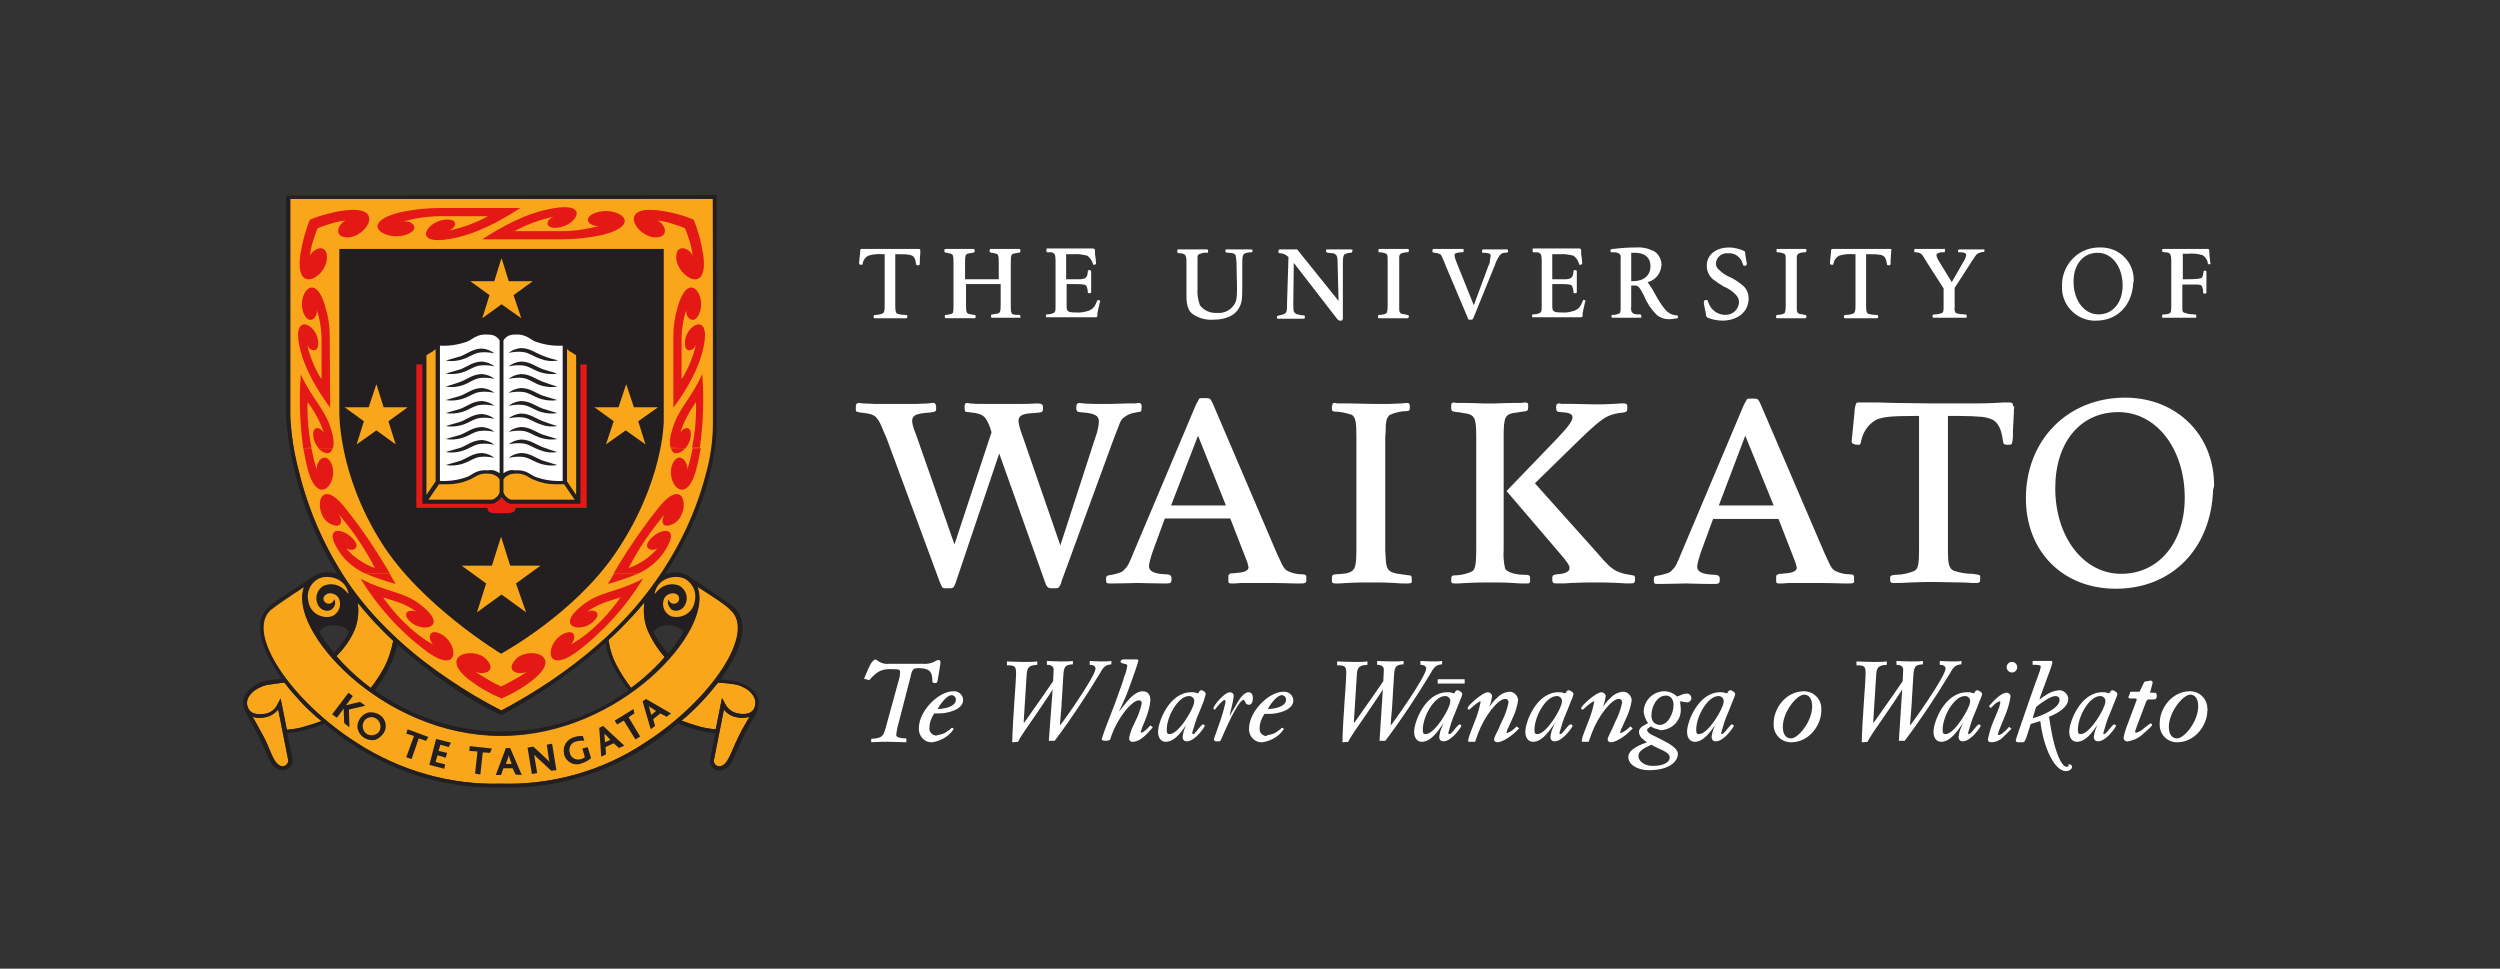 <?xml version="1.0" standalone="no"?>
<!DOCTYPE svg PUBLIC "-//W3C//DTD SVG 1.1//EN" "http://www.w3.org/Graphics/SVG/1.1/DTD/svg11.dtd">
<svg xmlns="http://www.w3.org/2000/svg" xmlns:xlink="http://www.w3.org/1999/xlink" version="1.1" id="Layer_1" x="0px" y="0px" width="519.402" height="201.25" viewBox="0 0 519.402 201.25" enable-background="new 0 0 519.402 201.25" xml:space="preserve">
<rect x="0" y="0" width="519.402" height="201.25" fill="#333333" stroke="none"/>
<rect fill="none" width="519.402" height="201.25"/>
<g>
	<path fill="#FAA61A" d="M148.301,158.018c0,0.698,0.5,1.198,1.2,1.198l0,0c0.8-0.101,1.4-0.698,2-1.899   c0.6-1.197,1.2-2.799,2.1-4.601s1.4-2.5,2.1-3.802c-0.9,0.302-1.8,0.302-2.6,0.104c-1.1-0.201-2-0.701-2.7-1.604L148.301,158.018   L148.301,158.018z M59.901,158.018l-2.1-10.602c-0.7,0.801-1.6,1.4-2.7,1.602c-0.9,0.199-1.8,0.199-2.6-0.102   c0.7,1.301,1.2,2.201,2.1,3.801c0.9,1.602,1.5,3.4,2.1,4.602c0.6,1.199,1.2,1.803,2,1.898   C59.301,159.217,59.901,158.618,59.901,158.018L59.901,158.018L59.901,158.018z M144.901,121.917c3.7,8.801-15.8,31-40.8,31   c-24.8,0-44.5-22.199-40.8-31c-2.5,1.603-5.9,3.899-7,4.801c-5.4,4.699,4.2,19,18,27.699c8.9,5.701,19.3,8.701,29.8,8.399   c10.6,0.302,21-2.602,29.8-8.399c13.8-8.799,23.4-23,17.9-27.699C150.901,125.717,147.401,123.518,144.901,121.917L144.901,121.917   z M69.901,136.316c1.7,2,3.7,3.898,5.7,5.5c0.4,0.302,0.9,0.701,1.4,1.101c0.2-0.199,0.5-0.601,0.8-1c0.7-1,1.4-2.101,2-3.199   c0.9-1.698,1.5-3.6,1.9-5.6c-1.7-1.601-4-4-4-4s-1.7-2-3.4-4c0.3,1.899,0.1,3.899-0.6,5.698   C72.801,132.917,71.501,134.717,69.901,136.316L69.901,136.316z M65.702,148.917c-1.1-1-2.2-2-3.2-3.101   c-1.2-1.299-2.4-2.602-3.4-4c-0.8,0.101-1.9,0.201-3,0.398c-1.2,0.102-2.3,0.602-3.3,1.303c-1.5,1.197-1.8,2.5-1.2,3.697   c0.6,1.198,2,1.303,3.4,1.102c1.2-0.198,2.2-0.899,2.7-2.102l0.6-1.101l1.3,6.5c1.3-0.103,2.6-0.302,3.8-0.701   c1.1-0.299,2.3-0.698,3.4-1.101L65.702,148.917L65.702,148.917z M149.202,141.816c-2.3,2.898-4.8,5.601-7.6,7.898   c1.1,0.399,2.2,0.803,3.3,1.102c1.2,0.398,2.5,0.601,3.8,0.701l1.3-6.5l0.6,1.101c0.5,1.1,1.5,1.899,2.7,2.1   c1.4,0.302,2.9,0.103,3.4-1.1c0.5-1.203,0.3-2.4-1.2-3.701c-1-0.699-2.1-1.199-3.3-1.299   C151.001,141.917,150.001,141.917,149.202,141.816z M134.501,130.816c-0.7-1.799-0.9-3.799-0.6-5.698c-1.7,2.1-3.6,4-3.6,4   s-2.2,2.299-3.9,3.799c0.3,2,0.9,3.899,1.9,5.701c0.6,1.1,1.3,2.198,2,3.198c0.3,0.398,0.7,0.898,0.8,1.101   c2.6-1.897,4.9-4,7-6.397C136.602,134.816,135.401,132.917,134.501,130.816z"/>
	<polygon fill="#231F20" points="72.602,151.118 72.501,147.417 75.901,146.618 74.801,145.816 71.901,146.518 71.901,146.518    73.301,144.618 72.401,143.917 69.001,148.417 70.001,149.118 71.401,147.217 71.401,147.217 71.501,150.217  "/>
	<path fill="#231F20" d="M79.702,152.316c0.8-1.198,0.5-2.899-0.7-3.698c-0.1-0.101-0.2-0.101-0.3-0.201   c-0.7-0.397-1.5-0.5-2.2-0.397c-0.7,0.198-1.4,0.698-1.8,1.397c-0.4,0.701-0.6,1.5-0.3,2.301c0.5,1.5,2.1,2.302,3.6,2   C78.702,153.417,79.301,152.917,79.702,152.316L79.702,152.316z M78.711,152.064c-0.103,0.14-0.23,0.263-0.383,0.359   c-0.235,0.151-0.474,0.252-0.751,0.305c-0.535,0.097-1.101-0.024-1.538-0.354c-0.8-0.698-0.9-1.899-0.3-2.698   c0.6-0.701,1.6-0.898,2.4-0.398c0.415,0.261,0.738,0.718,0.85,1.188C79.121,151.021,79.04,151.625,78.711,152.064z"/>
	<polygon fill="#231F20" points="89.001,153.118 84.702,151.518 84.401,152.417 86.001,152.917 84.401,157.316 85.501,157.717    87.001,153.417 88.501,153.917  "/>
	<polygon fill="#231F20" points="92.301,159.717 92.501,158.816 90.501,158.316 90.901,156.917 92.602,157.417 92.901,156.417    91.102,156.018 91.501,154.717 93.202,155.217 93.702,154.316 90.602,153.518 89.202,158.917  "/>
	<polygon fill="#231F20" points="102.202,155.518 97.602,155.018 97.501,156.018 99.202,156.118 98.702,160.717 99.801,160.917    100.301,156.316 101.801,156.417  "/>
	<path fill="#231F20" d="M108.401,161.018l-2.4-5.604h-0.9l-2.1,5.604h1.1l0.5-1.398h1.9l0.6,1.299L108.401,161.018L108.401,161.018   z M106.301,158.717h-1.2l0.4-1.1c0.1-0.201,0.1-0.4,0.2-0.701l0,0c0.1,0.201,0.1,0.5,0.2,0.701L106.301,158.717L106.301,158.717z"/>
	<path fill="#231F20" d="M115.602,160.018l-0.9-5.5l-1.1,0.198l0.4,2.802c0,0.198,0.1,0.602,0.2,0.799l0,0   c-0.2-0.197-0.4-0.398-0.6-0.601l-2.8-2.601l-1.2,0.199l0.9,5.5l1.1-0.199l-0.5-3c0-0.201-0.1-0.602-0.1-0.801l0,0   c0.2,0.199,0.4,0.396,0.6,0.6l2.9,2.701L115.602,160.018L115.602,160.018z"/>
	<path fill="#231F20" d="M122.801,157.518l-0.7-2.302l-1.1,0.302l0.5,1.799c-0.2,0.201-0.5,0.303-0.8,0.399   c-1,0.302-2-0.198-2.3-1.198v-0.102c-0.3-0.898,0.1-2,1.1-2.299c0.1,0,0.2-0.102,0.3-0.102c0.5-0.104,1-0.199,1.6-0.104l-0.3-1   c-0.6,0-1.1,0-1.7,0.201c-1.6,0.396-2.6,1.896-2.2,3.5c0,0.101,0,0.101,0,0.197c0.4,1.398,1.9,2.303,3.3,1.898   c0.1,0,0.2-0.1,0.3-0.1C121.501,158.417,122.202,158.018,122.801,157.518L122.801,157.518z"/>
	<path fill="#231F20" d="M129.702,154.917l-4.4-4.101l-0.8,0.399l0.4,6l1-0.5l-0.1-1.5l1.7-0.801l1.1,1L129.702,154.917   L129.702,154.917z M126.801,153.717l-1.1,0.5l-0.1-1.199c0-0.199,0-0.5-0.1-0.699l0,0c0.1,0.199,0.3,0.398,0.5,0.5L126.801,153.717   L126.801,153.717z"/>
	<polygon fill="#231F20" points="131.602,147.316 127.702,149.717 128.202,150.518 129.602,149.717 132.001,153.618    133.001,153.018 130.602,149.018 131.801,148.217  "/>
	<path fill="#231F20" d="M139.401,148.217l-5.2-3l-0.7,0.5l1.7,5.801l0.9-0.699l-0.4-1.398l1.5-1.197l1.3,0.697L139.401,148.217   L139.401,148.217z M136.301,147.717l-1,0.801l-0.3-1.102c-0.1-0.199-0.1-0.398-0.2-0.699l0,0c0.2,0.199,0.4,0.301,0.6,0.4   L136.301,147.717L136.301,147.717z"/>
	<path fill="#231F20" d="M148.301,158.018c0,0.698,0.5,1.198,1.2,1.198l0,0c0.8-0.101,1.4-0.698,2-1.899   c0.6-1.197,1.2-2.799,2.1-4.601s1.4-2.5,2.1-3.802c-0.9,0.302-1.8,0.302-2.6,0.104c-1.1-0.201-2-0.701-2.7-1.604L148.301,158.018   L148.301,158.018z M59.901,158.018l-2.1-10.602c-0.7,0.801-1.6,1.4-2.7,1.602c-0.9,0.199-1.8,0.199-2.6-0.102   c0.7,1.301,1.2,2.201,2.1,3.801c0.9,1.602,1.5,3.4,2.1,4.602c0.6,1.199,1.2,1.803,2,1.898   C59.301,159.217,59.901,158.618,59.901,158.018L59.901,158.018L59.901,158.018z M69.901,136.316c1.7,2,3.7,3.898,5.7,5.5   c0.4,0.302,0.9,0.701,1.4,1.101c0.2-0.199,0.5-0.601,0.8-1c0.7-1,1.4-2.101,2-3.199c0.9-1.698,1.5-3.6,1.9-5.6c-1.7-1.601-4-4-4-4   s-1.7-2-3.4-4c0.3,1.899,0.1,3.899-0.6,5.698C72.801,132.917,71.501,134.717,69.901,136.316L69.901,136.316z M65.702,148.917   c-1.1-1-2.2-2-3.2-3.101c-1.2-1.299-2.4-2.602-3.4-4c-0.8,0.101-1.9,0.201-3,0.398c-1.2,0.102-2.3,0.602-3.3,1.303   c-1.5,1.197-1.8,2.5-1.2,3.697c0.6,1.198,2,1.303,3.4,1.102c1.2-0.198,2.2-0.899,2.7-2.102l0.6-1.101l1.3,6.5   c1.3-0.103,2.6-0.302,3.8-0.701c1.1-0.299,2.3-0.698,3.4-1.101L65.702,148.917L65.702,148.917z M149.202,141.816   c-2.3,2.898-4.8,5.601-7.6,7.898c1.1,0.399,2.2,0.803,3.3,1.102c1.2,0.398,2.5,0.601,3.8,0.701l1.3-6.5l0.6,1.101   c0.5,1.1,1.5,1.899,2.7,2.1c1.4,0.302,2.9,0.103,3.4-1.1c0.5-1.203,0.3-2.4-1.2-3.701c-1-0.699-2.1-1.199-3.3-1.299   C151.001,141.917,150.001,141.917,149.202,141.816z M134.501,130.816c-0.7-1.799-0.9-3.799-0.6-5.698c-1.7,2.1-3.6,4-3.6,4   s-2.2,2.299-3.9,3.799c0.3,2,0.9,3.899,1.9,5.701c0.6,1.1,1.3,2.198,2,3.198c0.3,0.398,0.7,0.898,0.8,1.101   c2.6-1.897,4.9-4,7-6.397C136.602,134.816,135.401,132.917,134.501,130.816z M72.501,131.217c-0.8-1-2.1-1.398-3.3-1.301   c-1.1,0-2.2,0.4-2.9,1.301c0.9,1.5,1.9,3,3.1,4.4C70.602,134.316,71.702,132.917,72.501,131.217z M142.001,131.217   c-0.7-0.801-1.8-1.301-2.9-1.301c-1.2-0.1-2.4,0.301-3.3,1.301c0.7,1.699,1.8,3.301,3.1,4.5   C140.102,134.316,141.102,132.816,142.001,131.217L142.001,131.217z M144.901,121.917c0.1,0.301,0.2,0.603,0.2,0.899   c2.1,9.398-17,30-41.1,30c-24.8,0-44.5-22.198-40.8-31c-2.5,1.601-5.9,3.898-7,4.802c-5.4,4.799,4.2,19,18,27.799   c8.9,5.701,19.3,8.701,29.8,8.399c10.6,0.302,21-2.602,29.8-8.399c13.8-8.799,23.4-23,17.9-27.699   C150.901,125.717,147.501,123.518,144.901,121.917L144.901,121.917z M135.202,122.217c1.1-1.801,2.4-3.199,4.8-3.301   c1.2-0.1,2.4,0.201,3.4,1c0.2,0.102,7.8,5.102,9,6.201c3.5,3,1.8,8.898-2.7,15c0.7,0.1,1.6,0.199,2.5,0.299   c1.3,0.201,2.6,0.701,3.7,1.5c1.7,1.4,2.1,2.9,1.4,4.9c-1,2.1-1.8,3.199-2.9,5.397c-0.9,1.802-1.5,3.399-2.1,4.603   c-0.6,1.199-1.4,2.199-2.7,2.301c-1.1,0.1-2.1-0.801-2.1-1.9c0-0.1,0-0.199,0-0.398l1.1-5.5c-1.3-0.102-2.6-0.301-3.9-0.697   c-1.3-0.303-2.6-0.803-3.8-1.303c-2,1.699-4.2,3.303-6.5,4.803c-9,5.799-19.5,8.799-30.2,8.5c-10.7,0.299-21.3-2.701-30.3-8.5   c-2.3-1.398-4.4-3-6.5-4.803c-1.2,0.5-2.5,1-3.8,1.303c-1.3,0.396-2.6,0.602-3.9,0.697l1.1,5.5c0.1,1.102-0.7,2.102-1.8,2.199   c-0.1,0-0.2,0-0.4,0c-1.3-0.102-2.1-1.102-2.7-2.301s-1.2-2.801-2.1-4.6c-1.1-2.201-1.9-3.301-2.9-5.4c-0.8-2-0.4-3.398,1.4-4.898   c1.1-0.801,2.3-1.301,3.7-1.5c0.9-0.197,1.8-0.197,2.6-0.301c-4.5-6.102-6.2-11.896-2.7-15c1.4-1.199,7.3-5,9.3-6.301   c0.9-0.6,2-0.898,3.2-0.801c2.3,0.102,3.7,1.4,4.7,3.201c1.9,2.6,5.3,6.398,5.3,6.398s2.5,2.602,4.2,4.102l0.1,0.398   c-0.3,2.102-1,4.102-2,6c-0.6,1.198-1.3,2.301-2.1,3.396c-0.3,0.398-0.5,0.802-0.7,1c15.7,11.398,37,11.398,52.7,0   c-0.2-0.299-0.5-0.698-0.8-1.102c-0.8-1.102-1.5-2.197-2.1-3.301c-1-1.896-1.7-3.896-2-6l0.1-0.396c1.7-1.5,4.2-4.104,4.2-4.104   s3.4-3.801,5.3-6.396L135.202,122.217L135.202,122.217z"/>
	<path fill="#FAA61A" d="M148.102,41.317v46.6c0,3.6-0.5,7.2-1.5,10.701c-2.4,9.198-6.8,17.698-12.7,25.198   c-5.8,7.399-13.3,13.399-19.3,17.5c-3.4,2.302-6.9,4.398-10.5,6.302c-3.8-1.9-7.5-4.101-11-6.5c-6.4-4.302-14.2-10.802-20.1-19   c-5.1-7.302-8.8-15.5-10.9-24.101c-1-3.7-1.6-7.5-1.8-11.4v-45.3H148.102L148.102,41.317z"/>
	<path fill="#231F20" d="M70.501,51.717h67.4v35.8c0,0,0,12.7-10.1,27.5c-8.7,12.698-23.7,20.799-23.7,20.799s-16.6-10-24.8-23   c-9.2-14.5-8.8-27.399-8.8-27.399V51.717L70.501,51.717z"/>
	<path fill="#231F20" d="M148.102,41.317h-87.8v45.2c0.2,3.8,0.8,7.7,1.8,11.399c2.1,8.701,5.8,16.801,10.9,24.102   c5.9,8.299,13.7,14.698,20.1,19c3.5,2.396,7.2,4.602,11.1,6.602c3.6-1.9,7.1-4,10.5-6.303c6.1-4.1,13.6-10.1,19.3-17.5   c5.9-7.398,10.3-16,12.7-25.197c1-3.5,1.5-7.101,1.5-10.701L148.102,41.317L148.102,41.317z M148.901,40.517v47.4   c0,0.1,0.8,17-14.4,36.399c-11.6,14.899-30.4,24.302-30.4,24.302c-4-2-7.9-4.201-11.5-6.802c-6.4-4.399-14.3-10.899-20.3-19.198   c-7.4-10.601-11.9-23.101-12.9-36v-46L148.901,40.517z"/>
	<path fill="#E41815" d="M80.901,119.118l1.3,2.198c-2.2-0.602-4.3-1.299-6.4-2.198H80.901z M127.602,119.118l-1.3,2.198   c2.2-0.602,4.3-1.299,6.4-2.198H127.602z M104.202,145.118c2.3-1,4.4-2.201,6.3-3.701c6.9-5.299-0.7-7.199-3.3-4.5   c-2.3,2.399,0.2,3.399,2.2,2.701c0,0-1.4,1-2.8,1.698c-0.9,0.5-1.8,1-2.5,1.302c-0.7-0.302-1.7-0.802-2.5-1.302   c-1.3-0.799-2.8-1.698-2.8-1.698c2,0.698,4.5-0.302,2.2-2.701c-2.7-2.699-10.3-0.799-3.3,4.5   C99.702,142.917,101.801,144.118,104.202,145.118L104.202,145.118z M133.602,120.217c-5.4,2.9-9,2.602-12.7,5.602   c-5.8,4.602,0,5.803,2.5,3.199c1.8-1.801-0.1-2.602-1.5-1.896c2.6-1.803,4.2-2.104,7-3c0,0-4.2,6.396-10.3,9.799   c1.2-1.197,1-3.5-1.6-2.197c-3.6,1.801-4.1,8.602,2.7,3.801C125.301,131.316,130.001,126.118,133.602,120.217z M74.901,120.217   c5.4,2.9,9,2.602,12.7,5.602c5.8,4.602,0,5.803-2.5,3.199c-1.8-1.801,0.1-2.602,1.5-1.896c-2.6-1.803-4.2-2.104-7-3   c0,0,4.2,6.396,10.4,9.799c-1.2-1.197-1-3.5,1.6-2.197c3.6,1.801,4.1,8.602-2.7,3.801   C83.202,131.316,78.501,126.118,74.901,120.217z"/>
	<path fill="#E41815" d="M64.702,93.117c0.3,1.5,0.6,3,1.1,4.4c-0.1-1.7,1.7-3.8,3-1.3c1.8,3.699-2.6,9.5-4.8,1.5   c-0.4-1.5-0.7-3-1-4.6H64.702z M69.102,93.117c-0.4,1.6-1.9,1.2-3,0H69.102z M139.401,93.117c0.4,1.6,1.9,1.2,3,0H139.401z    M143.901,93.117c-0.3,1.5-0.6,3-1.1,4.4c0.1-1.7-1.7-3.8-3-1.3c-1.8,3.699,2.6,9.5,4.8,1.5c0.4-1.5,0.7-3,1-4.6H143.901z    M75.801,119.118c-1.9-0.9-3.6-2.201-4.9-3.9c-4.3-6,0.2-5.801,2.5-3.198c1.7,1.897-0.2,2.698-1.5,1.897   c1.6,1.899,3.7,3.301,6,4.103c-2.1-4.103-4.7-7.897-7.7-11.397c1.1,1.299,1,3.5-1.6,2.198c-3.6-1.801-2.7-10.198,2.7-3.801   c1.8,2.198,3.4,4.397,4.8,6.397c2,2.899,3.5,5.399,4.9,7.701H75.801z M132.702,119.118c1.9-0.9,3.6-2.201,4.9-3.9   c4.3-6-0.2-5.801-2.5-3.198c-1.7,1.897,0.2,2.698,1.5,1.897c-1.6,1.899-3.7,3.301-6,4.103c2.1-4.103,4.7-7.897,7.7-11.397   c-1.1,1.299-1,3.5,1.6,2.198c3.6-1.801,2.7-10.198-2.7-3.801c-1.8,2.198-3.4,4.397-4.8,6.397c-2,2.899-3.6,5.399-4.9,7.701H132.702   z"/>
	<path fill="#E41815" d="M63.001,93.117c-0.7-5.1-0.9-10.2-0.5-15.3c2.6,5.5,5.2,7.3,6.4,11.8c0.4,1.1,0.5,2.3,0.3,3.5h-3   c-0.6-0.7-1-1.5-1.1-2.4c-0.3-2.5,1.6-2,2.2-0.7c-0.7-2.3-1.9-4.5-3.4-6.5c-0.1,3.2,0.2,6.4,0.8,9.5L63.001,93.117z    M142.401,93.117c0.6-0.7,1-1.5,1.1-2.4c0.3-2.5-1.6-2-2.2-0.7c0.7-2.3,1.9-4.5,3.3-6.5c0.1,3.2-0.2,6.4-0.8,9.5h1.6   c0.7-5.1,0.9-10.2,0.5-15.3c-2.5,5.5-5.1,7.2-6.3,11.8c-0.4,1.1-0.5,2.3-0.3,3.5L142.401,93.117z M144.102,45.617   c1,2.4,1.6,4.8,2,7.3c1.2,8.6-5.3,4.6-5.6,0.8c-0.2-3.3,2.8-2.2,3.4-0.6c-0.1-1-0.3-2-0.6-2.9c-0.3-1-0.6-1.9-1-2.8   c-0.9-0.4-1.9-0.7-2.8-1c-1-0.3-1.9-0.5-2.9-0.6c1.6,0.7,2.7,3.6-0.6,3.5c-3.8-0.2-7.8-6.7,0.8-5.6   C139.401,44.017,141.901,44.717,144.102,45.617L144.102,45.617z M139.901,84.717c2.8-3.8,5.4-8.2,6.3-12.8c1.5-7.2-3.7-4.5-3.9-0.9   c-0.2,2.5,1.8,2,2.3,0.6c-0.6,2.5-1.6,5-3,7.2v-9c0.1-1.9,0.4-3.7,1-5.5c-0.3,1.7,1.6,3.4,2.7,0.8c1.6-3.7-2.3-9.3-4.5-1.3   c-0.6,1.9-0.9,3.9-0.9,5.9V84.717L139.901,84.717z M100.202,49.717c4.3-2.8,9.3-5.5,14.5-6.4c8.2-1.5,5,3.7,1,4   c-2.8,0.2-2.2-1.8-0.6-2.3c-2.9,0.6-5.6,1.6-8.2,3h9.8c2.6,0,5.3-0.4,7.8-1.1c-1.9,0.3-3.8-1.6-0.8-2.7c4.3-1.6,10.5,2.3,1.4,4.6   c-2.7,0.6-5.6,0.9-8.4,0.9H100.202L100.202,49.717z M64.401,45.617c-1,2.4-1.6,4.8-2,7.3c-1.2,8.6,5.4,4.6,5.5,0.8   c0.2-3.3-2.8-2.2-3.5-0.6c0.1-1,0.3-2,0.6-2.9c0.3-1,0.6-1.9,1-2.8c0.9-0.4,1.9-0.7,2.9-1s1.9-0.5,2.9-0.6   c-1.6,0.7-2.7,3.6,0.6,3.5c3.8-0.2,7.8-6.7-0.8-5.6C69.202,44.017,66.702,44.717,64.401,45.617L64.401,45.617z M68.602,84.717   c-2.8-3.8-5.4-8.2-6.4-12.8c-1.5-7.2,3.7-4.5,3.9-0.9c0.2,2.5-1.8,2-2.3,0.6c0.6,2.5,1.6,5,3,7.2v-9c-0.1-1.9-0.4-3.7-1-5.5   c0.3,1.7-1.6,3.4-2.7,0.8c-1.6-3.7,2.3-9.3,4.5-1.3c0.6,1.9,0.9,3.9,0.9,5.9L68.602,84.717L68.602,84.717z M108.102,43.217   c-4.3,2.8-9.3,5.5-14.5,6.4c-8.2,1.5-5-3.7-1-4c2.8-0.2,2.2,1.8,0.6,2.3c2.9-0.6,5.6-1.6,8.2-3h-9.8c-2.7,0-5.3,0.4-7.9,1.1   c2-0.3,3.8,1.6,0.8,2.7c-4.2,1.6-10.5-2.3-1.4-4.6c2.7-0.6,5.6-0.9,8.4-0.9H108.102L108.102,43.217z"/>
	<path fill="#FAA61A" d="M138.901,124.518c0.1,0.602,0.7,1,1.3,0.896c0.5-0.1,0.9-0.5,0.9-1c0-0.299-0.1-0.5-0.2-0.698   c-0.2-0.198-0.4-0.3-0.6-0.399c-0.9-0.197-1.9,0.201-2.3,1c-0.6,1.303-0.1,2.899,1.2,3.602c0.1,0,0.2,0.104,0.2,0.104   c2,0.602,4.2-0.5,4.8-2.5c0.1-0.303,0.1-0.604,0.2-0.898c0.3-1.701-0.5-3.398-2-4.301c-1.8-1-5.6-0.5-6.4,2.896l0.1,0.104   c1.7-2.199,3.8-2.199,5.1-1.604c1.4,0.803,1.9,2.604,1.1,4c0,0.104-0.1,0.104-0.1,0.199c-0.6,0.898-1.8,1.301-2.7,0.701   c0,0-0.1,0-0.1-0.102C138.801,125.917,138.602,125.118,138.901,124.518L138.901,124.518z M69.401,124.518   c-0.1,0.602-0.7,1-1.3,0.896c-0.5-0.1-0.9-0.5-0.9-1c0-0.299,0.1-0.5,0.3-0.698s0.4-0.302,0.6-0.399c0.9-0.197,1.9,0.201,2.3,1   c0.6,1.303,0.1,2.899-1.2,3.602c-0.1,0-0.2,0.104-0.2,0.104c-2,0.602-4.2-0.5-4.8-2.5c-0.1-0.303-0.1-0.604-0.2-0.9   c-0.3-1.701,0.5-3.4,2-4.301c1.8-1,5.6-0.5,6.4,2.897l-0.1,0.103c-1.7-2.199-3.8-2.199-5.1-1.603c-1.4,0.802-1.9,2.603-1.1,4   c0,0.103,0.1,0.103,0.1,0.198c0.6,0.898,1.8,1.302,2.7,0.701c0,0,0.1,0,0.1-0.104c0.6-0.5,0.8-1.199,0.5-1.896L69.401,124.518z"/>
	<path fill="#FAA61A" d="M109.301,127.217l-5.1-3.699l-5.1,3.699l1.9-6l-5.1-3.699h6.3l1.9-6l1.9,6h6.3l-5.1,3.699L109.301,127.217   L109.301,127.217z M108.301,66.117l-4.1-2.9l-4,2.9l1.5-4.8l-4-2.9h5l1.5-4.8l1.5,4.8h5l-4,2.9L108.301,66.117L108.301,66.117z    M134.102,92.317l-4.1-2.9l-4.1,2.9l1.6-4.8l-4-2.9h5l1.6-4.8l1.6,4.8h5l-4.1,2.9L134.102,92.317L134.102,92.317z M82.202,92.317   l-4-2.9l-4.1,2.9l1.5-4.8l-4-2.9h5l1.6-4.8l1.5,4.8h5l-4,2.9L82.202,92.317L82.202,92.317z"/>
	<path fill="#E41815" d="M86.501,75.717h1.3v28.9h14.3c0.2,0,0.4,0,0.6-0.102c0.4-0.199,0.8-0.5,1.1-0.802   c0.2-0.198,0.3-0.302,0.4-0.5c0.1,0.198,0.3,0.399,0.4,0.5c0.3,0.302,0.7,0.603,1.1,0.802c0.2,0.102,0.4,0.102,0.6,0.102h14.3   v-28.9h1.3v29.801h-14.8c0.1,1.102-1.1,1.102-2.9,1.102c-1.8,0-3,0.1-2.9-1.102h-14.8V75.717z"/>
	<path fill="#231F20" d="M118.401,73.017c-0.2-0.1-0.4-0.3-0.6-0.5v27.5l1.9,2.7v-29c-0.2-0.2-0.7-0.4-1.1-0.6L118.401,73.017   L118.401,73.017z M104.602,98.317c0.6-0.5,1.5-0.8,2.3-0.8c2.3-0.2,3.1,0.8,4.2,1.3c1.8,0.801,3.8,1.1,5.8,0.9v-28.1   c-2,0.1-4-0.2-5.8-0.9c-1.1-0.5-1.9-1.5-4.3-1.4c-0.9,0-1.8,0.5-2.2,1.2V98.317L104.602,98.317z M103.801,98.317v-27.6   c-0.5-0.8-1.3-1.2-2.3-1.2c-2.4-0.2-3.2,0.9-4.3,1.4c-1.9,0.7-3.8,1-5.8,0.9v28.099c2,0.101,4-0.199,5.8-0.899   c1.1-0.5,1.9-1.5,4.2-1.3C102.301,97.517,103.102,97.817,103.801,98.317L103.801,98.317z M89.001,103.816h13.2   c0.4-0.102,0.7-0.299,1-0.602c0.3-0.197,0.4-0.5,0.6-0.898v-0.299v-2.399c-0.1-0.201-0.3-0.4-0.4-0.5c-0.5-0.4-1.1-0.701-1.8-0.701   c-0.8-0.1-1.7,0-2.5,0.4c-0.6,0.301-1.1,0.7-1.7,0.9c-1.4,0.6-2.9,0.9-4.4,0.9c-0.6,0-1.2,0-1.8,0L89.001,103.816L89.001,103.816z    M90.001,73.017c-0.6,0.3-1,0.6-1.3,0.8v29l1.9-2.798v-27.5C90.401,72.717,90.202,72.817,90.001,73.017z M104.602,99.618v2.399   c0,0.101,0,0.198,0,0.299c0.1,0.302,0.3,0.601,0.6,0.898c0.3,0.303,0.6,0.5,0.9,0.602h13.3l-2.2-3.299c-0.6,0-1.2,0-1.8,0   c-1.5,0-3-0.399-4.4-0.899c-0.6-0.301-1.1-0.601-1.7-0.9c-0.8-0.301-1.6-0.5-2.5-0.4c-0.7,0-1.3,0.301-1.8,0.7   C104.901,99.217,104.702,99.417,104.602,99.618L104.602,99.618z M92.901,70.817c1.4,0,2.8-0.3,4.1-0.9c0.6-0.2,1-0.6,1.7-0.9   c0.9-0.4,1.9-0.6,2.9-0.4c0.8,0,1.6,0.4,2.3,0.9c0.1,0.1,0.2,0.2,0.3,0.3c0.1-0.1,0.2-0.2,0.3-0.3c0.6-0.6,1.4-0.9,2.2-0.9   c1-0.1,2,0,2.9,0.5c0.6,0.3,1.1,0.7,1.7,0.9c1.3,0.5,2.7,0.8,4.1,0.9c0.8,0,1.6,0,2.3-0.1c0.1,0.6,0.5,1.2,1.1,1.5   c0.5,0.4,1.7,1,1.7,1v31.3h-14.2c-0.2,0-0.4,0-0.6-0.102c-0.4-0.199-0.8-0.5-1.1-0.802c-0.1-0.198-0.3-0.302-0.4-0.5   c-0.1,0.198-0.3,0.302-0.4,0.5c-0.3,0.302-0.7,0.603-1.1,0.802c-0.1,0-0.2,0.102-0.4,0.102h-14.5v-31.3c0,0,1.1-0.7,1.7-1   c0.6-0.3,1-0.9,1.1-1.5C91.401,70.817,92.202,70.917,92.901,70.817L92.901,70.817z"/>
	<path fill="#FAA61A" d="M89.001,103.816h13.2c0.4-0.102,0.7-0.299,1-0.602c0.3-0.197,0.4-0.5,0.6-0.898v-2.698   c-0.1-0.201-0.3-0.4-0.4-0.5c-0.5-0.4-1.1-0.701-1.8-0.701c-0.8-0.1-1.7,0-2.5,0.4c-0.6,0.301-1.1,0.7-1.7,0.9   c-1.4,0.6-2.9,0.9-4.4,0.9c-0.6,0-1.2,0-1.8,0L89.001,103.816L89.001,103.816z M119.401,103.816h-13.2   c-0.4-0.102-0.7-0.299-1-0.602c-0.3-0.197-0.4-0.5-0.6-0.898v-2.698c0.1-0.201,0.3-0.4,0.4-0.5c0.5-0.4,1.1-0.701,1.8-0.701   c0.8-0.1,1.7,0,2.5,0.4c0.6,0.301,1.1,0.7,1.7,0.9c1.4,0.6,2.9,0.9,4.4,0.9c0.6,0,1.2,0,1.8,0L119.401,103.816L119.401,103.816z    M118.401,73.017c0.6,0.3,1,0.6,1.3,0.8v29l-1.9-2.798v-27.5C118.001,72.717,118.202,72.817,118.401,73.017z M89.901,73.017   c-0.6,0.3-1,0.6-1.3,0.8v29l1.9-2.798v-27.5C90.301,72.717,90.102,72.817,89.901,73.017z"/>
	<path fill="#FFFFFF" d="M104.602,98.317v-27.6c0.5-0.8,1.3-1.2,2.2-1.2c2.4-0.2,3.2,0.9,4.3,1.4c1.9,0.7,3.8,1,5.8,0.9v28.099   c-2,0.101-4-0.199-5.8-0.899c-1.1-0.5-1.9-1.5-4.2-1.3C106.102,97.517,105.301,97.817,104.602,98.317L104.602,98.317z    M103.801,98.317v-27.6c-0.5-0.8-1.3-1.2-2.3-1.2c-2.4-0.2-3.2,0.9-4.3,1.4c-1.9,0.7-3.8,1-5.8,0.9v28.099   c2,0.101,4-0.199,5.8-0.899c1.1-0.5,1.9-1.5,4.2-1.3C102.301,97.517,103.102,97.817,103.801,98.317L103.801,98.317z"/>
	<path fill="#231F20" d="M115.801,96.617c-1.1,0.2-2.2,0.1-3.3-0.2c-1.7-0.5-2.6-1.4-4-1.5c-0.9-0.1-1.9,0-2.8,0.2   c0.7-0.6,1.6-0.9,2.5-1c1.9,0,3,1,4.6,1.6C113.801,96.017,114.801,96.317,115.801,96.617L115.801,96.617z M115.801,93.917   c-1.1,0.2-2.3,0.1-3.3-0.3c-1.7-0.5-2.6-1.4-4-1.5c-0.9-0.1-1.9,0-2.8,0.2c0.7-0.6,1.6-0.9,2.5-1c1.9,0,3,1,4.6,1.6   C113.801,93.317,114.801,93.617,115.801,93.917L115.801,93.917z M115.801,91.217c-1.1,0.2-2.2,0.1-3.3-0.2c-1.7-0.5-2.6-1.4-4-1.5   c-0.9-0.1-1.9,0-2.8,0.2c0.7-0.6,1.6-0.9,2.5-1c1.9,0,3,1,4.6,1.6C113.801,90.617,114.801,90.917,115.801,91.217L115.801,91.217z    M115.801,88.517c-1.1,0.2-2.3,0.1-3.3-0.3c-1.7-0.5-2.6-1.4-4-1.5c-0.9-0.1-1.9,0-2.8,0.2c0.7-0.6,1.6-0.9,2.5-1   c1.9,0,3,1,4.6,1.6C113.801,87.917,114.801,88.217,115.801,88.517L115.801,88.517z M115.801,85.817c-1.1,0.2-2.2,0.1-3.3-0.2   c-1.7-0.5-2.6-1.4-4-1.5c-0.9-0.1-1.9,0-2.8,0.2c0.7-0.6,1.6-0.9,2.5-1c1.9,0,3,1,4.6,1.6   C113.801,85.217,114.801,85.517,115.801,85.817L115.801,85.817z M115.801,83.117c-1.1,0.2-2.2,0.1-3.3-0.2c-1.7-0.5-2.6-1.4-4-1.5   c-0.9-0.1-1.9,0-2.8,0.2c0.7-0.6,1.6-0.9,2.5-1c1.9,0,3,1,4.6,1.6C113.801,82.517,114.801,82.817,115.801,83.117L115.801,83.117z    M115.801,80.317c-1.1,0.2-2.2,0.1-3.3-0.2c-1.7-0.5-2.6-1.5-4-1.6c-0.9-0.1-1.9,0-2.8,0.2c0.7-0.6,1.6-0.9,2.5-1   c1.9,0,3,1,4.6,1.6C113.801,79.717,114.801,80.017,115.801,80.317L115.801,80.317z M115.801,77.617c-1.1,0.2-2.2,0.1-3.3-0.2   c-1.7-0.5-2.6-1.4-4-1.5c-0.9-0.1-1.9,0-2.8,0.2c0.7-0.6,1.6-0.9,2.5-1c1.9,0,3,1,4.6,1.6   C113.801,77.017,114.801,77.317,115.801,77.617L115.801,77.617z M115.801,74.917c-1.1,0.2-2.3,0.1-3.3-0.3c-1.7-0.5-2.6-1.4-4-1.5   c-0.9-0.1-1.9,0-2.8,0.2c0.7-0.6,1.6-0.9,2.5-1c1.9,0,3,1,4.6,1.6c1,0.4,2,0.7,3,0.9V74.917z M92.602,96.617   c1.1,0.2,2.2,0.1,3.3-0.2c1.7-0.5,2.6-1.4,4-1.5c0.9-0.1,1.9,0,2.8,0.2c-0.7-0.6-1.6-0.9-2.5-1c-1.9,0-3,1-4.5,1.6   C94.602,96.017,93.602,96.317,92.602,96.617L92.602,96.617z M92.602,93.917c1.1,0.2,2.2,0.1,3.3-0.2c1.7-0.5,2.6-1.4,4-1.5   c0.9-0.1,1.9,0,2.8,0.2c-0.7-0.6-1.6-0.9-2.5-1c-1.9,0-3,1-4.5,1.6C94.602,93.317,93.602,93.617,92.602,93.917L92.602,93.917z    M92.602,91.217c1.1,0.2,2.2,0.1,3.3-0.2c1.7-0.5,2.6-1.4,4-1.5c0.9-0.1,1.9,0,2.8,0.2c-0.7-0.6-1.6-0.9-2.5-1c-1.9,0-3,1-4.5,1.6   C94.602,90.617,93.602,90.917,92.602,91.217L92.602,91.217z M92.602,88.517c1.1,0.2,2.2,0.1,3.3-0.2c1.7-0.5,2.6-1.4,4-1.5   c0.9-0.1,1.9,0,2.8,0.2c-0.7-0.6-1.6-0.9-2.5-1c-1.9,0-3,1-4.5,1.6C94.602,87.917,93.602,88.217,92.602,88.517L92.602,88.517z    M92.602,85.817c1.1,0.2,2.2,0.1,3.3-0.2c1.7-0.5,2.6-1.4,4-1.5c0.9-0.1,1.9,0,2.8,0.2c-0.7-0.6-1.6-0.9-2.5-1c-1.9,0-3,1-4.5,1.6   C94.602,85.217,93.602,85.517,92.602,85.817L92.602,85.817z M92.602,83.117c1.1,0.2,2.2,0.1,3.3-0.2c1.7-0.5,2.6-1.4,4-1.5   c0.9-0.1,1.9,0,2.8,0.2c-0.7-0.6-1.6-0.9-2.5-1c-1.9,0-3,1-4.5,1.6C94.602,82.517,93.602,82.817,92.602,83.117L92.602,83.117z    M92.602,80.317c1.1,0.2,2.2,0.1,3.3-0.2c1.6-0.5,2.6-1.5,4-1.6c0.9-0.1,1.9,0,2.8,0.2c-0.7-0.6-1.6-0.9-2.5-1c-1.9,0-3,1-4.5,1.6   C94.602,79.717,93.602,80.017,92.602,80.317L92.602,80.317z M92.602,77.617c1.1,0.2,2.2,0.1,3.3-0.2c1.7-0.5,2.6-1.4,4-1.5   c0.9-0.1,1.9,0,2.8,0.2c-0.7-0.6-1.6-0.9-2.5-1c-1.9,0-3,1-4.5,1.6C94.602,77.017,93.602,77.317,92.602,77.617L92.602,77.617z    M92.602,74.917c1.1,0.2,2.2,0.1,3.3-0.2c1.7-0.5,2.6-1.4,4-1.5c0.9-0.1,1.9,0,2.8,0.2c-0.7-0.6-1.6-0.9-2.5-1c-1.9,0-3,1-4.5,1.6   C94.602,74.317,93.602,74.617,92.602,74.917L92.602,74.917z"/>
	<path fill="#FFFFFF" d="M191.202,52.017c0-0.2-0.1-0.3-0.301-0.3h-0.399h-0.7c-0.1,0-0.7,0-1.6,0h-3.4h-3h-1.3h-1.4   c-0.3,0-0.3,0-0.3,0.1c-0.1,0.2-0.1,0.4-0.1,0.7l-0.2,1.9c0,0.1,0,0.3,0,0.4l0,0c0,0.1,0.2,0.2,0.5,0.2c0.1,0,0.1,0,0.2-0.1   c0.1-0.8,0.5-1.4,1.2-1.8c1-0.3,2-0.4,3.1-0.3h0.3v10.6c0,1.2-0.1,1.5-0.4,1.7c-0.5,0.2-1,0.3-1.4,0.3s-0.5,0.1-0.5,0.3v0.1   c0,0.2,0.1,0.3,0.2,0.3h0.3c0.2,0,0.6,0,1,0c0.8,0,1.4,0,1.9,0h2.2c0.4,0,0.6,0,0.7,0h0.3c0.3,0,0.4,0,0.4-0.3v-0.2   c0-0.1-0.1-0.2-0.6-0.2s-1-0.1-1.4-0.2c-0.4-0.2-0.5-0.5-0.5-1.8v-10.6h0.9c0.7,0,1.4,0,1.8,0.1c0.3,0,0.6,0.1,0.8,0.2   c0.4,0.2,0.7,0.7,0.8,1.6c0,0.3,0.1,0.4,0.4,0.4c0.3,0,0.3,0,0.4-0.3v-0.3v-0.5l0.1-1.5v-0.2V52.017L191.202,52.017z"/>
	<path fill="#FFFFFF" d="M212.001,65.817L212.001,65.817c0-0.4-0.101-0.4-0.5-0.4h-0.5l0,0c-0.899-0.1-1-0.3-1-1.9v-9   c0-1.6,0.101-1.8,1-1.9l0,0l0.5-0.1c0.399,0,0.5-0.1,0.5-0.4v-0.1c0-0.2-0.101-0.3-0.3-0.3h-0.2h-1h-0.7c-0.6,0-1,0-1.3,0h-0.2   c-0.5,0-0.9,0-1.4,0h-0.799h-0.201c-0.199,0-0.299,0.1-0.299,0.3v0.1c0,0.3,0.1,0.3,0.399,0.4c0.2,0,0.3,0,0.5,0.1l0,0   c0.899,0.1,1,0.3,1,1.9v3.5h-7v-3.5c0-1.6,0.101-1.8,1-1.9l0,0l0.5-0.1c0.399,0,0.5-0.1,0.5-0.4v-0.1c0-0.2-0.101-0.3-0.3-0.3   c-0.2,0-0.5,0-1,0h-1.9c-0.4,0-0.8,0-1.199,0h-0.601h-0.8h-0.2c-0.2,0-0.3,0.1-0.3,0.3v0.1c0,0.3,0.1,0.3,0.4,0.4   c0.199,0,0.299,0,0.5,0.1l0,0c0.899,0.1,1,0.3,1,1.9v8.9c0,0.5,0,1-0.101,1.5c-0.101,0.2-0.2,0.3-0.8,0.4l0,0   c-0.2,0-0.301,0.1-0.5,0.1c-0.4,0-0.4,0-0.4,0.4v0.1c0,0.2,0.1,0.2,0.301,0.2h0.6h0.5c0.699,0,1.3,0,1.9,0s1.6,0,2.5,0h0.299   c0.201,0,0.301,0,0.301-0.3v-0.1c0-0.2-0.1-0.3-0.4-0.3l-0.5-0.1l0,0c-1-0.1-1.1-0.3-1.1-2v-4.3h7.199v4.3c0,1.6-0.1,1.8-1.1,1.9   l0,0c-0.199,0-0.3,0.1-0.5,0.1c-0.4,0-0.4,0.1-0.4,0.3v0.1c0,0.3,0.101,0.3,0.301,0.3h0.6h0.6c0.601,0,1.201,0,1.701,0   s0.899,0,1.399,0h0.8h0.7C212.001,66.117,212.001,66.117,212.001,65.817L212.001,65.817z"/>
	<path fill="#FFFFFF" d="M228.602,62.617c0-0.1-0.201-0.3-0.5-0.3c-0.101,0-0.101,0.1-0.201,0.3c-0.5,1.2-0.799,1.5-1.6,1.9   c-0.9,0.3-1.8,0.5-2.8,0.4c-1.601,0-1.899-0.2-1.899-1.3v-4.6h0.5h1.1c1.9,0,2.3,0.1,2.5,0.4c0.199,0.4,0.3,0.9,0.3,1.3   c0,0.2,0.101,0.2,0.2,0.2c0.4,0,0.5,0,0.5-0.3c0-0.1,0-0.2,0-0.3c0-0.6,0-1.2,0-1.9c0-0.5,0-1,0-1.4v-0.6c0-0.2-0.1-0.3-0.4-0.3   c-0.3,0-0.3,0.1-0.3,0.4c-0.101,1.1-0.399,1.4-1.5,1.5h-1.101h-1.199h-0.7v-5.2h0.5h1.101c0.899-0.1,1.899,0.1,2.799,0.3   c0.5,0.4,0.9,0.9,1.101,1.5l0.101,0.3c0,0.1,0.1,0.1,0.1,0.1c0.3,0,0.5-0.1,0.5-0.3c0-0.1,0-0.2,0-0.3c0-0.3-0.1-0.8-0.2-1.6   c0-0.2,0-0.4,0-0.6c0-0.5-0.101-0.6-0.601-0.6c-0.1,0-0.199,0-0.299,0h-1.601h-2.2h-3.3c-0.7,0-1.2,0-1.5,0h-0.399   c-0.201,0-0.201,0.1-0.201,0.3v0.2c0,0.2,0.101,0.3,0.201,0.3h0.399h0.399c0.201,0,0.4,0.1,0.5,0.2c0.301,0.2,0.4,0.5,0.4,1.7v9.4   c0,0.8,0,0.9-0.199,1.1c0,0.1-0.101,0.2-0.201,0.2c-0.399,0.2-0.899,0.3-1.399,0.3c-0.2,0-0.2,0.1-0.2,0.2v0.2   c0,0.2,0.1,0.2,0.301,0.2h0.699h1.2c1.101,0,1.899,0,2.5,0h0.399h2.601h1.2c0.5,0,0.8,0,1,0h0.4c0.299,0,0.399-0.1,0.399-0.4   c0-0.1,0-0.2,0-0.4l0.2-1c0.1-0.4,0.199-0.9,0.3-1.3C228.501,62.817,228.501,62.717,228.602,62.617L228.602,62.617z"/>
	<path fill="#FFFFFF" d="M260.202,52.117v-0.1c0-0.2-0.101-0.2-0.301-0.2c-0.199,0-0.5,0-1,0c-0.899,0-1.5,0-1.801,0h-1.201H255   h-0.2l0,0c-0.1,0-0.199,0-0.199,0.2v0.1c0,0,0,0,0,0.1c0,0.2,0.1,0.3,0.699,0.3c0.801,0,1.301,0.2,1.4,0.5   c0.1,0.5,0.199,1.1,0.199,1.6l0.101,5v0.4c0,1.8-0.101,2.6-0.601,3.3c-0.799,1.2-2.1,1.8-3.5,1.7c-1.399,0.1-2.799-0.5-3.6-1.6   c-0.4-1.1-0.6-2.3-0.5-3.5v-5.5c0,0,0-0.2,0-0.5s0-0.4,0-0.5c0-0.3,0.1-0.5,0.301-0.6c0.5-0.2,1.1-0.4,1.699-0.3   c0.2,0,0.2-0.1,0.2-0.3v-0.2c0-0.1-0.101-0.2-0.3-0.2l0,0h-0.1h-1.301h-1.6h-1.9H245.1h-0.301c-0.199,0-0.199,0.1-0.199,0.3   c0,0.4,0,0.4,0.299,0.5h0.301c0.699,0,1.1,0.3,1.199,0.7c0.101,0.4,0.101,0.8,0.101,1.3v7c0,0.9,0.101,1.9,0.5,2.7   c0.3,0.6,0.8,1,1.399,1.3c1.101,0.6,2.4,0.9,3.701,0.8c2.6,0,4.5-0.9,5.299-2.4c0.601-1.1,0.698-1.7,0.698-4.4v-5   c0-1.2,0.103-1.7,0.4-1.9c0.399-0.2,0.899-0.3,1.3-0.3C260.202,52.417,260.202,52.417,260.202,52.117L260.202,52.117z"/>
	<path fill="#FFFFFF" d="M281.001,52.017c0-0.2-0.101-0.2-0.3-0.2h-0.2H279.9h-1.5H276.8h-0.7h-0.3c-0.3,0-0.3,0.1-0.3,0.3   c0,0.2,0.1,0.4,0.4,0.4c0.3,0,0.699,0.1,1,0.1c0.3,0,0.6,0.2,0.8,0.5c0.2,0.5,0.2,0.9,0.2,1.4l0.199,8l-8.602-10.7H269.1h-1.801   h-1.1h-0.301l0,0c-0.199,0-0.301,0.1-0.301,0.5c0,0.2,0.102,0.3,0.301,0.3c0.699,0,1.301,0.3,1.801,0.8l-0.301,9.5v0.7   c0,0.9-0.104,1.3-0.399,1.5c-0.2,0.2-0.5,0.2-0.8,0.3l-0.4,0.1c-0.398,0.1-0.5,0.1-0.5,0.4s0.102,0.3,0.301,0.3h0.301h0.803h1.396   c0.399,0,0.899,0,1.5,0h1c0.399,0,0.5,0,0.5-0.3s0-0.4-0.301-0.4c-0.398,0-0.8-0.1-1.199-0.2c-0.301,0-0.601-0.3-0.801-0.6   c-0.1-0.5-0.1-1-0.1-1.5v-0.3l0.1-8.3l8.9,11.5c0.1,0.1,0.199,0.3,0.398,0.4c0.102,0.1,0.301,0.1,0.399,0.1c0.2,0,0.3,0,0.399-0.1   c0-0.1,0.101-0.1,0.101-0.5v-11.4c0-1.1,0.101-1.6,0.399-1.8c0.396-0.2,0.801-0.3,1.199-0.3   C280.902,52.517,280.902,52.417,281.001,52.017L281.001,52.017z"/>
	<path fill="#FFFFFF" d="M292.702,65.817v-0.2c0-0.1-0.101-0.1-0.3-0.2l-0.5-0.1c-1-0.1-1.2-0.3-1.2-1.2v-0.7v-9c0,0,0-0.3,0-0.7   c0-0.1,0-0.3,0-0.4c0-0.2,0.1-0.4,0.3-0.6c0.4-0.2,0.9-0.3,1.4-0.3c0.199,0,0.3-0.1,0.3-0.3v-0.1c0-0.2,0-0.3-0.3-0.3h-0.4h-0.9   h-1.6h-1.8h-1h-0.101c-0.199,0-0.199,0-0.199,0.2v0.1v0.1c0,0.3,0,0.3,0.199,0.3c0.5,0,0.898,0.1,1.398,0.3   c0.3,0.2,0.3,0.5,0.3,1.7v9c0,1.1-0.1,1.5-0.3,1.7c-0.398,0.2-0.898,0.3-1.398,0.3c-0.199,0-0.302,0.1-0.302,0.4v0.1   c0,0.2,0.103,0.2,0.302,0.2h0.301h0.699c0.698,0,1.198,0,1.398,0h1c0.3,0,0.8,0,1.398,0c0.302,0,0.602,0,0.699,0h0.301   C292.602,66.117,292.602,66.117,292.702,65.817L292.702,65.817z"/>
	<path fill="#FFFFFF" d="M313.302,52.217c0-0.3,0-0.4-0.301-0.4h-0.199c-0.5,0-1.201,0-1.701,0h-1.799c-0.398,0-0.701,0-0.898,0   h-0.197c-0.201,0-0.303,0.1-0.303,0.4c0,0.3,0.102,0.3,0.197,0.3h0.4c0.701,0.1,0.801,0.1,1,0.2c0.1,0.1,0.201,0.2,0.201,0.4   c0,0.3-0.104,0.5-0.104,0.7l-0.1,0.8l-0.299,0.7l-3,8.1l-3.501-8.7l-0.3-0.8c-0.104-0.3-0.2-0.6-0.2-0.9c0-0.4,0.3-0.5,1.3-0.6h0.3   c0.2,0,0.3-0.1,0.3-0.3c0-0.2,0-0.4-0.197-0.4H303.6h-0.697c-1,0-1.604,0-1.803,0h-1.802c-0.3,0-0.698,0-1,0h-0.396   c-0.2,0-0.303,0.1-0.303,0.4c0,0.3,0,0.3,0.398,0.4c0.398,0,0.8,0.1,1.2,0.3c0.3,0.2,0.3,0.3,0.896,1.7l0.4,1l4.398,10.4l0.102,0.3   c0.1,0.2,0.1,0.2,0.398,0.2h0.301h0.102c0.102,0,0.102,0,0.199-0.2l0.1-0.1l4.303-10.6c0.197-0.4,0.301-0.7,0.301-0.8   c0.199-0.4,0.301-0.8,0.602-1.2c0.104-0.2,0.199-0.4,0.398-0.6c0.301-0.3,0.602-0.4,1-0.4c0.301,0,0.396-0.1,0.5-0.1   C313.302,52.417,313.402,52.317,313.302,52.217L313.302,52.217z"/>
	<path fill="#FFFFFF" d="M329.501,62.617c0-0.1-0.199-0.3-0.5-0.3c-0.1,0-0.1,0.1-0.199,0.3c-0.5,1.2-0.801,1.5-1.6,1.9   c-0.9,0.3-1.801,0.5-2.801,0.4c-1.604,0-1.9-0.2-1.9-1.3v-4.6h0.5h1.1c2,0,2.303,0.1,2.5,0.4c0.201,0.4,0.303,0.9,0.303,1.3   c0,0.2,0.102,0.2,0.197,0.2c0.4,0,0.5,0,0.5-0.3c0-0.1,0-0.2,0-0.3c0-0.6,0-1.2,0-1.9c0-0.5,0-1,0-1.4v-0.6   c0-0.2-0.1-0.3-0.396-0.3c-0.299,0-0.303,0.1-0.303,0.4c-0.102,1.1-0.398,1.4-1.5,1.5h-1.102H323.1h-0.6v-5.2h0.5h1.1   c0.9-0.1,1.9,0.1,2.803,0.3c0.5,0.4,0.898,0.9,1.102,1.5l0.102,0.3c0,0.1,0.104,0.1,0.104,0.1c0.299,0,0.5-0.1,0.5-0.3   c0-0.1,0-0.2,0-0.3c0-0.3-0.104-0.8-0.201-1.6c0-0.2,0-0.4,0-0.6c0-0.5-0.1-0.6-0.5-0.6c-0.1,0-0.199,0-0.299,0h-1.605h-2.197h-3.4   c-0.699,0-1.199,0-1.5,0h-0.4c-0.197,0-0.197,0.1-0.197,0.3v0.2c0,0.2,0.102,0.3,0.197,0.3h0.4h0.4c0.197,0,0.396,0.1,0.5,0.2   c0.301,0.2,0.396,0.5,0.396,1.7v9.4c0,0.8,0,0.9-0.199,1.1c0,0.1-0.102,0.2-0.197,0.2c-0.4,0.2-0.9,0.3-1.4,0.3   c-0.199,0-0.199,0.1-0.199,0.2v0.2c0,0.2,0.102,0.2,0.299,0.2h0.701h1.199c1.1,0,2,0,2.5,0h0.5h2.5h1.201c0.5,0,0.799,0,1,0h0.199   c0.301,0,0.396-0.1,0.396-0.4c0-0.1,0-0.2,0-0.4l0.199-1c0.102-0.4,0.201-0.9,0.301-1.3c0-0.1,0-0.2,0-0.2H329.501z"/>
	<path fill="#FFFFFF" d="M348.601,65.817c0-0.3-0.1-0.3-0.396-0.3c-1-0.1-1.801-0.6-2.4-1.4c-0.801-1-1.5-2.2-2.1-3.3   c-0.4-0.8-0.9-1.5-1.4-2.2c1.699-0.4,2.799-1.9,2.9-3.6c0-1.1-0.604-2.2-1.5-2.8c-1.201-0.6-2.5-0.9-3.803-0.8   c-1.602,0-3.102,0.1-4.697,0.3c-0.303,0-0.4,0-0.5,0.1c-0.104,0.1-0.104,0.2-0.104,0.3c0,0.3,0.104,0.3,0.303,0.3h0.5   c0.602,0,1,0.2,1.197,0.5c0.201,0.3,0.104,0.3,0.104,1.1v0.7v8.7v0.5c0,0.3,0,0.5,0,0.5c0,0.2-0.104,0.3-0.104,0.5   c0,0.1-0.1,0.2-0.197,0.2c-0.303,0.2-0.697,0.2-1,0.3h-0.398c-0.199,0-0.199,0.1-0.199,0.3c0,0.2,0,0.3,0.199,0.3l0,0h0.398h0.898   h1.699h1.801h0.699h0.301c0.199,0,0.199,0,0.199-0.2v-0.2c0-0.2-0.1-0.3-0.299-0.3h-0.5c-0.5,0-0.9-0.1-1.201-0.5   c-0.1-0.3-0.199-0.7-0.1-1c0-0.3,0-0.4,0-0.5v-4h0.697c0.803,0,1,0.3,2,2.2c0.604,1.5,1.5,2.8,2.604,3.9c0.699,0.6,1.6,0.9,2.5,0.9   c0.6,0,1.199-0.1,1.799-0.2C348.601,66.117,348.601,66.017,348.601,65.817L348.601,65.817z M342.902,55.317   c0,1.9-1.4,3.1-3.604,3.1h-0.396v-5.9h0.1c0.1,0,0.201,0,0.301,0C341.601,52.417,342.902,53.417,342.902,55.317L342.902,55.317z"/>
	<path fill="#FFFFFF" d="M363.302,62.117c0-1-0.301-1.9-1-2.6c-0.801-0.7-1.6-1.3-2.6-1.8c-1-0.4-1.9-1-2.604-1.7   c-0.396-0.3-0.6-0.8-0.6-1.3c0.1-1.3,1.201-2.2,2.5-2.1h0.1c1.4-0.1,2.701,0.9,3,2.3c0.104,0.2,0.104,0.3,0.305,0.3   c0.301,0,0.5-0.1,0.5-0.3v-0.1v-0.2l-0.305-1.7c0-0.1,0-0.1,0-0.2c0-0.4-0.1-0.5-0.299-0.6c-0.896-0.4-2-0.7-3-0.7   c-2.801,0-4.701,1.5-4.701,3.8c0,1.1,0.5,2.2,1.4,2.9c0.701,0.5,1.398,1,2.1,1.4c1,0.4,1.9,1,2.604,1.8c0.396,0.4,0.6,0.9,0.6,1.5   c-0.1,1.5-1.301,2.6-2.801,2.6h-0.1c-1.5,0-2.9-1-3.4-2.4l-0.199-0.5c0-0.1-0.1-0.2-0.201-0.2c-0.299,0-0.6,0.1-0.6,0.3   c0,0.1,0,0.1,0,0.2v0.3l0.4,2c0,0.1,0,0.1,0,0.2c0.1,0.4,0.1,0.5,0.396,0.7c1,0.4,2.104,0.6,3.199,0.6   C361.101,66.517,363.203,64.817,363.302,62.117L363.302,62.117z"/>
	<path fill="#FFFFFF" d="M375.302,65.817v-0.2c0-0.1-0.1-0.1-0.301-0.2l-0.5-0.1c-1-0.1-1.199-0.3-1.199-1.2v-0.7v-9   c0,0,0-0.3,0-0.7c0-0.1,0-0.3,0-0.4c0-0.2,0.104-0.4,0.299-0.6c0.4-0.2,0.9-0.3,1.4-0.3c0.201,0,0.301-0.1,0.301-0.3v-0.1   c0-0.2,0-0.3-0.301-0.3h-0.5h-0.9h-1.396h-1.801h-1h-0.102c-0.201,0-0.201,0-0.201,0.2v0.1v0.1c0,0.3,0,0.3,0.201,0.3   c0.5,0,0.9,0.1,1.4,0.3c0.299,0.2,0.299,0.5,0.299,1.7v9c0,1.1-0.1,1.5-0.299,1.7c-0.4,0.2-0.9,0.3-1.4,0.3   c-0.201,0-0.301,0.1-0.301,0.4v0.1c0,0.2,0.1,0.2,0.301,0.2h0.299h0.701c0.699,0,1.199,0,1.4,0h1c0.299,0,0.799,0,1.396,0   c0.305,0,0.604,0,0.701,0h0.299C375.203,66.117,375.203,66.117,375.302,65.817L375.302,65.817z"/>
	<path fill="#FFFFFF" d="M393.001,52.017c0-0.2-0.1-0.3-0.299-0.3h-0.5h-0.701c-0.1,0-0.699,0-1.6,0h-3.4h-3h-1.299h-1.4   c-0.301,0-0.301,0-0.301,0.1c-0.1,0.2-0.1,0.4-0.1,0.7l-0.199,1.9c0,0.1,0,0.3,0,0.4l0,0c0,0.1,0.199,0.2,0.5,0.2   c0.1,0,0.1,0,0.199-0.1c0.1-0.8,0.5-1.4,1.195-1.8c1-0.3,2-0.4,3.104-0.3h0.299v10.6c0,1.2-0.1,1.5-0.4,1.7c-0.5,0.2-1,0.3-1.5,0.3   c-0.396,0-0.5,0.1-0.5,0.3v0.1c0,0.2,0.104,0.3,0.201,0.3h0.299c0.201,0,0.604,0,1,0c0.805,0,1.5,0,2,0h2.201   c0.4,0,0.604,0,0.699,0h0.301c0.299,0,0.4,0,0.4-0.3v-0.2c0-0.1-0.104-0.2-0.604-0.2s-1-0.1-1.396-0.2c-0.4-0.2-0.5-0.5-0.5-1.8   v-10.6h0.896c0.701,0,1.4,0,1.805,0.1c0.301,0,0.6,0.1,0.801,0.2c0.396,0.2,0.699,0.7,0.799,1.6c0,0.3,0.1,0.4,0.4,0.4   c0.3,0,0.301,0,0.396-0.3v-0.3v-0.5l0.104-1.5v-0.2v-0.3H393.001L393.001,52.017z"/>
	<path fill="#FFFFFF" d="M412.302,52.117c0-0.3,0-0.3-0.201-0.3l0,0h-0.299h-0.701h-1.396c-0.4,0-0.604,0-1.5,0h-0.801   c-0.104,0-0.199,0-0.305,0l0,0c-0.195,0-0.299,0.1-0.299,0.3c0,0.2,0,0.3,0.104,0.3h0.1h0.4c0.695,0,1.1,0.2,1.1,0.6   c-0.1,0.5-0.299,1-0.6,1.4l-2.4,4.2l-2.699-4.4c-0.2-0.3-0.396-0.7-0.5-1.2c0-0.3,0.3-0.5,1-0.6h0.5c0.3,0,0.3-0.1,0.3-0.4   c0-0.3,0-0.4-0.3-0.3h-0.398h-2.802c-0.8,0-1.396,0-1.8,0c-0.301,0-0.5,0-0.6,0h-0.301l0,0c-0.199,0-0.199,0.1-0.199,0.4   c0,0.3,0,0.3,0.199,0.3h0.301c0.799,0.1,1.1,0.3,1.699,1.4c0.1,0.1,0.195,0.3,0.301,0.5l3.6,5.6v3.4c0,1.2,0,1.5-0.301,1.7   c-0.5,0.2-1,0.3-1.5,0.3c-0.399,0-0.5,0.1-0.5,0.3v0.1c0,0.2,0,0.3,0.301,0.3l0,0h0.3h1.104h1.799h2h0.9h0.5l0,0   c0.195,0,0.195,0,0.195-0.2v-0.2c0-0.2,0-0.3-0.6-0.3c-1.299-0.1-1.699-0.2-1.799-0.5c-0.104-0.3-0.201-0.6-0.104-0.9   c0-0.3,0-0.5,0-0.6v-3.5l3.604-5.6c0.799-1.2,0.896-1.4,1.299-1.6c0.301-0.1,0.6-0.2,0.9-0.3   C412.203,52.417,412.203,52.417,412.302,52.117L412.302,52.117z"/>
	<path fill="#FFFFFF" d="M443.302,58.317c0.104-3.7-2.801-6.8-6.6-6.9c-0.104,0-0.301,0-0.4,0c-4.201-0.1-7.701,3.2-7.896,7.5   c0,0.2,0,0.4,0,0.5c-0.199,3.8,2.801,7,6.5,7.2c0.195,0,0.396,0,0.6,0c4.4,0,7.5-3.2,7.701-7.9   C443.302,58.617,443.302,58.517,443.302,58.317L443.302,58.317z M441.001,59.317c0,3.5-2,6-5,6s-5.199-2.9-5.199-6.8c0-3.6,2-6,5-6   S441.001,55.417,441.001,59.317L441.001,59.317z"/>
	<path fill="#FFFFFF" d="M459.203,54.817L459.203,54.817c0-0.1,0-0.2,0-0.3l-0.201-2v-0.4c0-0.3-0.1-0.4-0.299-0.4   c-0.104,0-0.201,0-0.201,0h-2.6h-2.4c-0.799,0-1.6,0-2.4,0c-0.6,0-1,0-1.195,0c-0.199,0-0.305,0-0.5,0l0,0   c-0.199,0-0.199,0.1-0.199,0.3c0,0.2,0,0.3,0.1,0.3c0.104,0,0.104,0,0.4,0.1c1.199,0,1.396,0.3,1.396,2v8.9c0,0.5,0,1-0.101,1.5   c-0.1,0.3-0.6,0.5-1.299,0.5c-0.5,0-0.5,0-0.5,0.4c0,0.4,0,0.3,0.299,0.3h0.301h0.8h1.804h2h1.396h0.3c0.2,0,0.2,0,0.2-0.3v-0.1   c0-0.2-0.1-0.3-0.5-0.3c-0.7,0-1.396-0.1-2.1-0.4c-0.301-0.1-0.301-0.4-0.301-1.1v-4.7h1.1h1.101h1c0.2,0,0.399,0.1,0.604,0.1   c0.1,0,0.199,0.1,0.199,0.2c0.195,0.3,0.301,0.7,0.301,1c0,0.5,0.1,0.6,0.299,0.6c0.201,0,0.4,0,0.4-0.3l0,0c0-0.1,0-0.3,0-0.5   c0-0.5,0-0.9,0-1.1v-0.4c0-0.8,0-1.6,0-1.9c0-0.1,0-0.2,0-0.3c0-0.2-0.104-0.3-0.305-0.3c-0.195,0-0.299,0.1-0.299,0.3   c-0.1,0.8-0.201,1.2-0.6,1.3c-0.4,0.1-0.9,0.2-2.801,0.2h-0.9v-5.3h0.4h0.695c1-0.1,2,0,3,0.3c0.5,0.3,0.805,0.7,1,1.2l0.104,0.5   c0.1,0.1,0.1,0.2,0.199,0.2c0.301,0,0.5-0.1,0.5-0.2L459.203,54.817z"/>
	<path fill="#FFFFFF" d="M378.402,147.618c0,3-2.5,6.6-6.305,6.6c-2,0-3.6-1.6-3.6-3.6c0-0.101,0-0.201,0-0.4c0-3,2.5-6.6,6.301-6.6   c2,0,3.604,1.6,3.604,3.6C378.402,147.417,378.402,147.518,378.402,147.618z M370.402,151.018c0,1.602,0.695,2.396,1.695,2.396   c1.5,0,4.4-3.5,4.4-6.698c0-1.601-0.699-2.399-1.699-2.399C373.203,144.417,370.402,147.917,370.402,151.018z"/>
	<path fill="#FFFFFF" d="M218.702,143.217c-0.2,0.5-5.1,7.602-5.1,7.602c-0.601,0.803-1.9,2.803-2.101,3.303l-1.2,0.102   c0.1-4.898,0.801-12.602,0.801-14.199c0-1.604-0.201-1.801-1.9-1.801v-0.803c0.699,0,2.1,0.104,3.5,0.104c0.9,0,1.9,0,2.8-0.104   v0.701c-1.7,0.102-2.101,0.5-2.2,2l-0.6,9.5c0,0.299,0,0.5,0,0.602l0.6-0.803c0.4-0.602,1-1.396,1.6-2.299   c1.301-1.803,2.801-4,3.9-5.604l0.1-2.396c0-0.604-0.399-1-1.399-1v-0.805c0.399,0,1.601,0.104,2.8,0.104c1.2,0,1.9,0,2.6-0.104   v0.701c-1.5,0.102-1.899,0.299-2,2.5l-0.399,6.602c-0.101,1.398-0.3,3.197-0.3,3.6c0.1,0.104,7.4-10.197,7.4-11.801   c0-0.5-0.4-0.799-1.201-0.799v-0.803c0.5,0,1.4,0.102,2.201,0.102c1,0,1.799,0,2.299-0.102v0.701c-1.1,0.102-1.6,0.396-2.399,1.896   c-2.899,4.802-6,9.5-9.399,14h-1.201L218.702,143.217L218.702,143.217z"/>
	<path fill="#FFFFFF" d="M232.501,147.816c0,0.101,0,0.101,0,0.201V147.816z M232.702,147.316c-0.1,0.201-0.2,0.398-0.2,0.5   l-0.101,0.101l0.101-0.101l0.399-0.5c0.301-0.399,0.701-0.899,1.201-1.5c0.899-1.102,2.1-2.198,3.299-2.198   c1,0,1.601,0.6,1.601,1.899c-0.101,1.299-0.5,2.601-1,3.896c-0.3,0.701-0.5,1.302-0.7,1.701c-0.1,0.299-0.199,0.601-0.3,0.897   c0,0.103,0,0.198,0.2,0.198c0.3-0.101,0.6-0.301,0.9-0.601c0.399-0.301,0.699-0.7,0.899-0.899l0.5,0.399   c-1.101,1.3-2.601,3-4.101,3c-0.399,0.101-0.799-0.2-0.799-0.602c0-0.103,0-0.103,0-0.199c0.1-0.5,0.199-1,0.399-1.5   c0.2-0.602,0.601-1.301,0.899-2c0.601-1.102,1-2.399,1.301-3.602c0-0.5-0.1-0.699-0.6-0.699c-1.5,0-4.701,4-5.9,8   c-0.1,0.301-0.4,0.397-1,0.397c-0.6,0-0.801-0.101-0.801-0.397c0.4-1.199,0.801-2.398,1.301-3.603c0.699-1.897,1.6-4,2.1-5.601   c0.5-1.302,1-2.699,1.301-3.802c0.299-0.698,0.5-1.397,0.6-2.198c0-0.199-0.1-0.302-0.6-0.399c-0.5-0.101-0.801-0.198-0.801-0.5   c0-0.101,0.1-0.198,0.2-0.3c0.101,0,0.2-0.103,0.399-0.103h2.701c0.299,0,0.399,0.103,0.399,0.302c0,0.198-1,3.198-2.399,6.897   C233.401,145.816,233.001,146.816,232.702,147.316L232.702,147.316z"/>
	<path fill="#FFFFFF" d="M246.801,150.217l-0.199,0.199c-0.101,0.201-0.301,0.4-0.5,0.701c-1.601,2.299-2.801,3-3.9,3   c-0.9,0-1.6-0.701-1.6-2.102c0-2,2.299-8.199,6.899-8.199c0.3,0,0.601,0,0.899,0.1l0.301,0.102h0.199c0.101,0,0.101,0,0.101-0.102   c0.101-0.1,0.101-0.1,0.101-0.199l0.1-0.1l0.1-0.102c0.1-0.104,0.2-0.104,0.301-0.104c0.199,0,0.399,0.104,0.5,0.201   c0.199,0.101,0.399,0.299,0.399,0.601c-0.101,0.5-0.3,0.899-0.399,1.399c-0.301,0.697-0.601,1.601-1,2.5   c-0.601,1.299-1,2.697-1.4,4.101c0,0.103,0,0.198,0.1,0.302c0,0,0,0,0.1,0c0.201,0,0.301-0.104,0.4-0.302   c0.2-0.198,0.4-0.397,0.6-0.698c0.201-0.199,0.4-0.5,0.601-0.699c0.101-0.103,0.2-0.199,0.2-0.199   c0.1-0.102,0.199-0.102,0.199-0.102c0.201,0,0.4,0.102,0.4,0.301s-2,3.199-3.699,3.199c-0.601,0-0.9-0.302-0.9-1   c0.1-0.604,0.199-1.199,0.5-1.802c0.1-0.302,0.199-0.5,0.3-0.698l0.101-0.199C246.702,150.316,246.702,150.217,246.801,150.217   L246.801,150.217z M248.102,145.816c0.1-0.602-0.301-1.102-0.9-1.198c-0.1,0-0.1,0-0.2,0c-2.2,0-4.601,4.198-4.601,7   c0,0.799,0.201,0.899,0.601,0.899C244.901,152.518,248.102,147.118,248.102,145.816L248.102,145.816z"/>
	<path fill="#FFFFFF" d="M252.602,154.018c-0.201,0-0.4-0.201-0.4-0.398c0.1-0.4,0.199-0.803,0.4-1.201   c0.199-0.602,0.5-1.396,0.799-2.299c0.5-1.4,0.9-2.803,1.201-4.201c0-0.396-0.101-0.5-0.201-0.5s-0.399,0.201-0.799,0.604   c-0.4,0.396-0.601,0.697-0.801,0.896l-0.199,0.301l-0.101,0.102l-0.101,0.1c-0.199,0-0.299-0.1-0.299-0.299   c0-0.5,2.299-3.301,3.399-3.301c0.399,0,0.8,0.199,0.8,0.699c0,0.102,0,0.102,0,0.198c-0.1,0.698-0.199,1.399-0.4,2.103   l-0.299,1.199c-0.101,0.301-0.101,0.602-0.101,0.602c0.101-0.102,0.2-0.201,0.2-0.301c0.4-0.603,1-1.699,1.6-2.699   c0.602-1,1.4-1.801,2.102-1.801c0.698,0,0.898,0.6,0.898,1.301c0,0.699-0.3,1.299-0.8,1.299c-0.399,0-0.7-0.199-0.8-0.6l-0.1-0.199   c0,0,0-0.102-0.101-0.102c0-0.104-0.101-0.104-0.2-0.104c-0.398,0-1.6,1.398-3.9,6.604l-0.699,1.602c0,0.1-0.1,0.199-0.2,0.299   c-0.101,0.102-0.2,0.102-0.3,0.102L252.602,154.018L252.602,154.018z"/>
	<path fill="#FFFFFF" d="M263.402,152.717c0.699-0.1,1.396-0.301,1.896-0.699c0.304-0.199,0.5-0.396,0.7-0.5l0.2-0.199   c0.1-0.102,0.1-0.102,0.196-0.102c0.199,0,0.304,0.102,0.304,0.301c-1,1.5-2.604,2.398-4.4,2.699c-1.5,0.102-2.699-1.1-2.8-2.5   c0-0.1,0-0.199,0-0.301c0-3.699,4.2-7.699,7.104-7.699c1-0.1,2,0.602,2.101,1.699v0.102c0,2.104-3.399,2.801-4.899,2.801   c-0.5,0-0.801,0-1.101,0c-0.601,0.898-1,1.898-1,3c-0.101,0.803,0.5,1.5,1.3,1.602   C263.202,152.816,263.301,152.816,263.402,152.717L263.402,152.717z M266.402,144.417c-1.2,0-2.604,2.103-3,2.899   c2.3-0.102,3.8-0.799,3.8-2C267.202,144.917,266.902,144.518,266.402,144.417C266.402,144.518,266.402,144.518,266.402,144.417   L266.402,144.417z"/>
	<path fill="#FFFFFF" d="M287.301,143.217c-0.199,0.5-5.1,7.602-5.1,7.602c-0.602,0.803-1.9,2.803-2.102,3.303l-1.199,0.102   c0.101-4.898,0.801-12.602,0.801-14.199c0-1.604-0.2-1.801-1.9-1.801v-0.803c0.7,0,2.102,0.104,3.5,0.104c0.9,0,1.9,0,2.801-0.104   v0.701c-1.699,0.102-2.101,0.5-2.199,2l-0.602,9.498c0,0.299,0,0.5,0,0.6l0.602-0.801l1.603-2.299c1.3-1.803,2.8-4,3.897-5.602   l0.103-2.398c0-0.602-0.397-1-1.397-1v-0.803c0.397,0,1.602,0.102,2.801,0.102s1.896,0,2.699-0.102v0.701   c-1.5,0.102-1.898,0.299-2,2.5l-0.398,6.602c-0.102,1.398-0.3,3.197-0.3,3.6c0.1,0.104,7.396-10.197,7.396-11.801   c0-0.5-0.396-0.799-1.197-0.799v-0.803c0.5,0,1.397,0.102,2.197,0.102c1,0,1.803,0,2.303-0.102v0.701   c-1.103,0.102-1.603,0.396-2.398,1.896c-2.9,4.802-6,9.5-9.4,14h-1.199L287.301,143.217L287.301,143.217z"/>
	<path fill="#FFFFFF" d="M300.001,150.217l-0.2,0.199c-0.1,0.201-0.3,0.4-0.5,0.701c-1.6,2.299-2.8,3-3.898,3   c-0.897,0-1.602-0.701-1.602-2.102c0-2,2.301-8.199,6.9-8.199c0.3,0,0.6,0,0.897,0.1l0.303,0.102h0.197   c0.103,0,0.103,0,0.103-0.102c0.1-0.1,0.1-0.1,0.1-0.199l0.103-0.1l0.102-0.102c0.103-0.104,0.2-0.104,0.3-0.104   c0.2,0,0.4,0.104,0.5,0.201c0.2,0.101,0.5,0.299,0.5,0.601c-0.1,0.5-0.3,0.899-0.5,1.399c-0.3,0.697-0.6,1.601-1,2.5   c-0.6,1.299-1,2.697-1.396,4.101c0,0.103,0,0.198,0.1,0.302c0,0,0,0,0.102,0c0.199,0,0.302-0.104,0.5-0.302   c0.199-0.198,0.398-0.397,0.603-0.698c0.2-0.199,0.397-0.5,0.602-0.699c0.103-0.103,0.198-0.199,0.198-0.199   c0.104-0.102,0.2-0.102,0.2-0.102c0.2,0,0.397,0.102,0.397,0.301s-2,3.199-3.697,3.199c-0.603,0-0.9-0.302-0.9-1   c0.104-0.604,0.2-1.199,0.5-1.802c0.104-0.302,0.2-0.5,0.305-0.698l0.1-0.199C299.902,150.316,299.902,150.217,300.001,150.217   L300.001,150.217z M301.301,145.816c0.103-0.602-0.3-1.102-0.897-1.198c-0.103,0-0.103,0-0.198,0c-2.2,0-4.604,4.198-4.604,7   c0,0.799,0.199,0.899,0.604,0.899C298.101,152.518,301.301,147.118,301.301,145.816L301.301,145.816z"/>
	<path fill="#FFFFFF" d="M309.001,147.316c0.1-0.102,0.201-0.198,0.301-0.299c0.102-0.201,0.4-0.5,0.602-0.803   c0.303-0.398,0.602-0.802,1-1.101c0.697-0.802,1.602-1.302,2.697-1.399c1,0,1.701,0.803,1.803,1.698v0.104   c-0.197,1.299-0.602,2.601-1.197,3.799c-0.303,0.701-0.604,1.302-0.803,1.802c-0.197,0.299-0.303,0.698-0.398,1   c0,0.198,0.103,0.198,0.103,0.198c0.802-0.299,1.397-0.799,2-1.399l0.5,0.399c-1.397,1.601-3.5,2.898-4.5,2.898   c-0.397,0-0.698-0.197-0.698-0.601v-0.103c0.1-0.397,0.301-0.802,0.5-1.199c0.301-0.603,0.698-1.399,1-2.198   c0.698-1.302,1.198-2.701,1.5-4.103c0-0.603-0.302-0.802-0.699-0.802c-1.5,0-4.301,3.603-5.603,7.103l-0.397,1.101   c-0.103,0.201-0.103,0.399-0.201,0.604l-0.1,0.101h-0.604c-0.201,0-0.398,0-0.601,0c-0.103,0-0.2-0.101-0.2-0.201   c0.1-0.5,0.2-1,0.4-1.397c0.197-0.699,0.6-1.5,0.896-2.397c0.604-1.397,1-2.802,1.301-4.201c0-0.101,0-0.196,0-0.196   c-0.301,0-0.801,0.397-1.301,0.801l-0.699,0.601l-0.197,0.199c-0.104,0.101-0.201,0.101-0.201,0.101   c-0.199,0-0.299-0.101-0.299-0.3l0,0c0-0.5,3.1-3.301,4.197-3.301c0.398,0,0.803,0.301,0.898,0.7v0.101   c-0.104,0.601-0.199,1.199-0.398,1.699l-0.301,0.801L309.001,147.316L309.001,147.316L309.001,147.316z"/>
	<path fill="#FFFFFF" d="M323.101,150.217l-0.197,0.199c-0.102,0.201-0.303,0.4-0.5,0.701c-1.602,2.299-2.803,3-3.898,3   c-0.897,0-1.602-0.701-1.602-2.102c0-2,2.303-8.199,6.898-8.199c0.299,0,0.602,0,0.9,0.1l0.299,0.102h0.201c0.1,0,0.1,0,0.1-0.102   c0.102-0.1,0.102-0.1,0.102-0.199l0.102-0.1l0.103-0.102c0.103-0.104,0.198-0.104,0.302-0.104c0.198,0,0.396,0.104,0.5,0.201   c0.198,0.101,0.5,0.299,0.5,0.601c-0.104,0.5-0.302,1-0.5,1.399c-0.302,0.697-0.604,1.601-1,2.5c-0.604,1.299-1,2.697-1.4,4.101   c0,0.103,0,0.198,0,0.302c0,0,0,0,0.102,0c0.2,0,0.303-0.104,0.5-0.302c0.2-0.198,0.398-0.397,0.604-0.698   c0.199-0.199,0.396-0.5,0.601-0.699c0.103-0.103,0.198-0.199,0.198-0.199c0.104-0.102,0.201-0.102,0.302-0.102   c0.198,0,0.399,0.102,0.399,0.301s-2,3.199-3.701,3.199c-0.6,0-0.896-0.302-0.896-1c0.102-0.604,0.198-1.199,0.5-1.802   c0.102-0.302,0.198-0.5,0.301-0.698l0.1-0.199C323.203,150.316,323.203,150.316,323.101,150.217L323.101,150.217z M324.501,145.816   c0.1-0.602-0.299-1.102-0.9-1.198c-0.1,0-0.1,0-0.197,0c-2.197,0-4.602,4.198-4.602,7c0,0.799,0.199,0.899,0.602,0.899   C321.302,152.518,324.501,147.118,324.501,145.816L324.501,145.816z"/>
	<path fill="#FFFFFF" d="M332.601,147.316c0.104-0.102,0.201-0.198,0.303-0.299c0.102-0.201,0.398-0.5,0.602-0.803   c0.301-0.398,0.603-0.802,1-1.101c0.701-0.802,1.603-1.302,2.701-1.399c1,0,1.697,0.803,1.799,1.698v0.104   c-0.199,1.299-0.602,2.601-1.199,3.799c-0.301,0.701-0.6,1.302-0.801,1.802c-0.199,0.299-0.299,0.698-0.397,1   c0,0.198,0.103,0.198,0.103,0.198c0.799-0.299,1.397-0.799,2-1.399l0.5,0.399c-1.4,1.601-3.5,2.898-4.5,2.898   c-0.4,0-0.701-0.197-0.701-0.601v-0.103c0.102-0.397,0.301-0.802,0.5-1.199c0.301-0.603,0.701-1.399,1-2.198   c0.701-1.302,1.201-2.701,1.5-4.103c0-0.603-0.299-0.802-0.699-0.802c-1.5,0-4.301,3.603-5.6,7.103l-0.4,1.101   c-0.1,0.201-0.1,0.399-0.199,0.604l-0.102,0.101h-0.6c-0.199,0-0.4,0-0.604,0c-0.1,0-0.198-0.101-0.198-0.201   c0.103-0.5,0.198-1,0.397-1.397c0.201-0.699,0.603-1.5,0.898-2.397c0.602-1.397,1-2.802,1.301-4.201c0-0.101,0-0.196,0-0.196   c-0.301,0-0.801,0.397-1.301,0.801l-0.699,0.601l-0.199,0.199c-0.102,0.101-0.199,0.101-0.199,0.101   c-0.198,0-0.301-0.101-0.301-0.3l0,0c0-0.5,3.103-3.301,4.199-3.301c0.396,0,0.801,0.301,0.896,0.7v0.101   c-0.1,0.601-0.197,1.199-0.396,1.699l-0.301,0.799L332.601,147.316L332.601,147.316L332.601,147.316z"/>
	<path fill="#FFFFFF" d="M343.703,151.316c-0.104-0.102-0.301-0.102-0.4-0.198l-0.301-0.201c-0.699,0.399-0.799,0.603-0.799,0.801   c0,0.199,0.299,0.603,0.896,0.9c0.604,0.299,1.398,0.698,2.199,1.1c1.604,0.802,3.299,1.802,3.299,2.9   c0,1.6-1.799,3.399-5.997,3.399c-2.603,0-4.302-1.303-4.302-2.701c0-1.102,1-2.102,3.9-3.102l-0.303-0.197   c-0.197-0.103-0.398-0.303-0.602-0.5c-0.5-0.303-0.701-0.899-0.801-1.399c0-0.5,0.301-0.9,0.701-1.199   c0.299-0.201,0.799-0.399,1.198-0.701c-0.5-0.698-0.802-1.5-0.899-2.299c0-2.399,2-4.301,4.301-4.301c0.699,0,1.4,0.198,2,0.6   l0.299,0.199l0.201,0.201l0.104,0.1l0.301-0.1l0.5-0.201c0.396-0.199,0.799-0.299,1.199-0.299c0.5-0.101,0.896,0.299,1,0.799   c0,0.103,0,0.103,0,0.201c0,0.399-0.4,0.799-0.803,0.799c0,0,0,0-0.102,0c-0.299,0-0.601-0.101-0.799-0.101l-0.4-0.102H349.1   c-0.102,0.399,0.104,0.602,0.104,1.803c0,2.299-1.9,4.101-4.201,4.197C344.501,151.518,344.101,151.417,343.703,151.316   L343.703,151.316z M343.501,159.118c2.201,0,3.4-0.802,3.4-1.701c0-0.699-0.604-1.101-1.4-1.5c-0.4-0.199-0.9-0.397-1.299-0.601   c-0.4-0.198-0.801-0.399-1.104-0.602c-1.801,0.803-2.697,1.399-2.697,2.399S341.703,159.217,343.501,159.118L343.501,159.118z    M344.802,150.618c1.9,0,2.9-2.701,2.9-4.101c0-1.104-0.5-2-1.604-2c-1.799,0-2.998,2.197-2.998,4.101   C343.101,149.816,343.703,150.518,344.802,150.618L344.802,150.618z"/>
	<path fill="#FFFFFF" d="M356.703,150.217l-0.201,0.199c-0.1,0.201-0.299,0.4-0.5,0.701c-1.6,2.299-2.799,3-3.9,3   c-0.896,0-1.6-0.701-1.6-2.102c0-2,2.301-8.199,6.9-8.199c0.301,0,0.6,0,0.896,0.1l0.299,0.102h0.201c0.104,0,0.104,0,0.104-0.102   c0.1-0.1,0.1-0.1,0.1-0.199l0.1-0.1l0.104-0.102c0.1-0.104,0.199-0.104,0.299-0.104c0.201,0,0.4,0.104,0.5,0.201   c0.201,0.101,0.5,0.299,0.5,0.601c-0.1,0.5-0.299,0.899-0.5,1.399c-0.299,0.697-0.6,1.601-1,2.5c-0.6,1.299-1,2.697-1.398,4.101   c0,0.103,0,0.198,0,0.302c0,0,0,0,0.104,0c0.199,0,0.299-0.104,0.5-0.302c0.199-0.198,0.396-0.397,0.601-0.698   c0.198-0.199,0.399-0.5,0.603-0.699c0.1-0.103,0.197-0.199,0.197-0.199c0.104-0.102,0.2-0.102,0.2-0.102   c0.198,0,0.399,0.102,0.399,0.301s-2,3.199-3.701,3.199c-0.6,0-0.898-0.302-0.898-1c0.104-0.604,0.2-1.199,0.5-1.802   c0.104-0.302,0.2-0.5,0.303-0.698l0.1-0.199C356.703,150.316,356.703,150.217,356.703,150.217L356.703,150.217z M358.101,145.816   c0.104-0.602-0.299-1.102-0.896-1.198c-0.104,0-0.104,0-0.201,0c-2.199,0-4.6,4.198-4.6,7c0,0.799,0.195,0.899,0.6,0.899   C354.902,152.518,358.101,147.118,358.101,145.816L358.101,145.816z"/>
	<path fill="#FFFFFF" d="M395.203,143.217c-0.201,0.5-5.104,7.602-5.104,7.602c-0.6,0.803-1.896,2.803-2.1,3.303l-1.199,0.102   c0.104-4.898,0.799-12.602,0.799-14.199c0-1.604-0.195-1.801-1.896-1.801v-0.803c0.699,0,2.1,0.104,3.5,0.104   c0.896,0,1.896,0,2.799-0.104v0.701c-1.699,0.102-2.1,0.5-2.199,2l-0.6,9.5c0,0.299,0,0.5,0,0.602l0.6-0.803l1.604-2.299   c1.301-1.803,2.801-4,3.896-5.604l0.104-2.396c0-0.604-0.4-1-1.4-1v-0.805c0.4,0,1.602,0.104,2.801,0.104s1.9,0,2.699-0.104v0.701   c-1.5,0.102-1.898,0.299-2,2.5l-0.398,6.602c-0.102,1.398-0.301,3.197-0.301,3.6c0.104,0.104,7.4-10.197,7.4-11.801   c0-0.5-0.4-0.799-1.201-0.799v-0.803c0.5,0,1.4,0.102,2.201,0.102c1,0,1.799,0,2.299-0.102v0.701c-1.1,0.102-1.6,0.396-2.398,1.896   c-2.896,4.802-6,9.5-9.396,14h-1.205L395.203,143.217L395.203,143.217z"/>
	<path fill="#FFFFFF" d="M407.902,150.217l-0.199,0.199c-0.104,0.201-0.301,0.4-0.5,0.701c-1.604,2.299-2.801,3-3.9,3   c-0.896,0-1.6-0.701-1.6-2.102c0-2,2.299-8.199,7-8.199c0.299,0,0.6,0,0.896,0.1l0.305,0.102h0.195c0.104,0,0.104,0,0.104-0.102   c0.1-0.1,0.1-0.1,0.1-0.199l0.104-0.1l0.1-0.102c0.102-0.104,0.201-0.104,0.301-0.104c0.199,0,0.4,0.104,0.5,0.201   c0.199,0.101,0.5,0.299,0.5,0.601c-0.1,0.5-0.301,0.899-0.5,1.399c-0.301,0.697-0.6,1.601-1,2.5c-0.6,1.299-1,2.697-1.396,4.101   c0,0.103,0,0.198,0,0.302c0,0,0,0,0.1,0c0.201,0,0.301-0.104,0.5-0.302c0.201-0.198,0.4-0.397,0.602-0.698   c0.199-0.199,0.398-0.5,0.604-0.699c0.102-0.103,0.199-0.199,0.199-0.199c0.1-0.102,0.1-0.102,0.197-0.102   c0.199,0,0.398,0.102,0.398,0.301s-2,3.199-3.699,3.199c-0.6,0-0.896-0.302-0.896-1c0.1-0.604,0.197-1.199,0.5-1.802   c0.1-0.302,0.197-0.5,0.301-0.698l0.102-0.199C407.902,150.316,407.902,150.217,407.902,150.217L407.902,150.217z M409.302,145.816   c0.104-0.602-0.301-1.102-0.896-1.198c-0.104,0-0.104,0-0.199,0c-2.201,0-4.604,4.198-4.604,7c0,0.799,0.201,0.899,0.604,0.899   C406.101,152.518,409.302,147.018,409.302,145.816L409.302,145.816z"/>
	<path fill="#FFFFFF" d="M413.203,146.717l0.199-0.199c0.6-0.699,2.301-2.602,3.5-2.602c0.396,0,0.801,0.301,0.801,0.701   c0,0,0,0,0,0.1c-0.201,1.5-0.701,3-1.301,4.4c-0.305,0.799-0.699,1.6-0.9,2.199c-0.199,0.397-0.299,0.801-0.4,1.199   c0,0.198,0,0.198,0.201,0.198c0.4-0.101,0.699-0.302,1-0.601c0.4-0.303,0.699-0.604,1-1l0.104-0.104l0.5,0.398l-0.104,0.104   c-0.201,0.199-0.5,0.5-0.801,0.801c-0.299,0.302-0.6,0.601-0.9,0.898c-0.6,0.602-1.5,1-2.299,1c-0.6,0-0.801-0.199-0.801-0.602   c0.301-1.398,0.701-2.801,1.301-4.103c0.299-0.801,0.699-1.603,0.9-2.198c0.199-0.399,0.299-0.899,0.396-1.399   c0-0.198-0.1-0.198-0.195-0.198c-0.305,0.102-0.604,0.301-0.9,0.5c-0.299,0.301-0.699,0.698-0.799,0.801l-0.104,0.103   L413.203,146.717L413.203,146.717z M418.001,137.518c0.6,0,1.1,0.5,1.1,1.102c0,0.6-0.5,1.1-1.1,1.1s-1.1-0.5-1.1-1.1   C416.902,138.018,417.402,137.518,418.001,137.518L418.001,137.518z"/>
	<path fill="#FFFFFF" d="M423.501,145.518c0.1-0.104,0.201-0.201,0.4-0.302c0.301-0.198,0.6-0.5,1-0.698   c0.801-0.604,1.801-1,2.801-1.104c1-0.1,1.896,0.701,2,1.701v0.101c0,1.899-2.701,3.198-4,3.698c0.299,1.9,0.6,3.802,1.1,5.701   c0.699,2.5,1.604,4.699,2.604,4.699c0.301,0,0.396-0.199,0.396-0.199c0-0.102-0.1-0.201-0.1-0.201l-0.104-0.1h0.104h0.1h0.199   c0.301,0,0.5,0.301,0.5,0.5l0,0c0,0.396-0.5,0.896-1.299,0.896c-2.201,0-4.604-4.5-5.301-10.396l-1,0.301l-1,0.299l-0.699,2.201   c-0.104,0.398-0.301,0.898-0.5,1.299c-0.104,0.201-0.301,0.302-0.5,0.302h-0.9c-0.396,0-0.5-0.198-0.5-0.399   c0-0.197,0.799-2.5,2.699-8c1-2.799,1.6-4.601,2-5.601c0.201-0.5,0.4-1.101,0.5-1.698c0-0.104,0-0.201-0.299-0.302   c-0.4-0.101-0.9-0.101-1.301-0.101H422.3v-0.801h3.7c0.201,0,0.4,0,0.4,0.301c-0.104,0.5-0.199,0.898-0.4,1.398l-2.1,5.697   l-0.199,0.699L423.501,145.518c0,0.198,0,0.198,0,0.198l0,0V145.518z M422.302,149.217c2-0.5,5.604-2.1,5.604-3.801   c0-0.398-0.199-0.799-0.9-0.799c-1,0-3.399,1.699-4,2.299L422.302,149.217L422.302,149.217z"/>
	<path fill="#FFFFFF" d="M436.101,150.217l-0.195,0.199c-0.104,0.201-0.305,0.4-0.5,0.701c-1.604,2.299-2.805,3-3.9,3   c-0.899,0-1.6-0.701-1.6-2.102c0-2,2.301-8.199,6.896-8.199c0.3,0,0.604,0,0.9,0.1l0.299,0.102h0.201c0.1,0,0.1,0,0.1-0.102   c0.104-0.1,0.104-0.1,0.104-0.199l0.1-0.1l0.101-0.102c0.104-0.104,0.2-0.104,0.304-0.104c0.196,0,0.396,0.104,0.5,0.201   c0.196,0.101,0.5,0.299,0.5,0.601c-0.104,0.5-0.304,0.899-0.5,1.399c-0.304,0.697-0.604,1.601-1,2.5   c-0.604,1.299-1,2.697-1.4,4.101c0,0.103,0,0.198,0,0.302c0,0,0,0,0.102,0c0.2,0,0.303-0.104,0.5-0.302   c0.2-0.198,0.398-0.397,0.604-0.698c0.199-0.199,0.396-0.5,0.601-0.699c0.103-0.103,0.198-0.199,0.198-0.199   c0.104-0.102,0.201-0.102,0.201-0.102c0.199,0,0.398,0.102,0.398,0.301s-2,3.199-3.699,3.199c-0.603,0-0.9-0.302-0.9-1   c0.104-0.604,0.201-1.199,0.5-1.802c0.104-0.302,0.201-0.5,0.302-0.698l0.103-0.199   C436.001,150.316,436.001,150.217,436.101,150.217L436.101,150.217z M437.402,145.816c0.1-0.602-0.305-1.102-0.9-1.198   c-0.1,0-0.1,0-0.199,0c-2.201,0-4.6,4.198-4.6,7c0,0.799,0.199,0.899,0.6,0.899C434.203,152.518,437.402,147.118,437.402,145.816   L437.402,145.816z"/>
	<path fill="#FFFFFF" d="M446.703,143.917h1c0.299,0,0.396,0.301,0.396,0.701c0,0.399-0.195,0.698-0.5,0.698h-1.195   c-0.199,0-0.305,0.101-0.5,0.398l-2,5.303l-0.199,0.601c-0.104,0.1-0.104,0.299-0.104,0.399c0,0.1,0,0.197,0.305,0.197   c0.6-0.197,1.1-0.5,1.5-0.898l0.896-0.698l0.299-0.201l0.104-0.101h0.1c0.199,0,0.3,0.101,0.3,0.302l0,0   c0,0.198-0.5,0.698-1.8,1.799c-0.896,0.899-2,1.399-3.2,1.603c-0.396,0.103-0.896-0.199-0.896-0.699v-0.103   c0.1-0.6,0.299-1.301,0.5-1.897l2.1-5.603l0.104-0.301c0-0.101,0-0.101,0-0.199c0,0,0-0.1-0.303-0.1h-1   c-0.197,0-0.396-0.101-0.396-0.199c0-0.103,0-0.103,0-0.201c0,0,0-0.1,0.1-0.1l0.301-0.9h1.699c0.104,0,0.199,0,0.301-0.198   l0.803-1.699c0-0.103,0.1-0.103,0.197-0.198c0.199-0.103,0.398-0.103,0.604-0.103l0.396-0.101h0.303c0.1,0,0.301,0.101,0.301,0.299   v0.103v0.103l-0.105,0.396L446.703,143.917L446.703,143.917L446.703,143.917L446.703,143.917z"/>
	<path fill="#FFFFFF" d="M458.601,147.618c0,3-2.5,6.6-6.299,6.6c-2,0-3.6-1.6-3.6-3.6c0-0.101,0-0.201,0-0.4c0-3,2.5-6.6,6.299-6.6   c2,0,3.6,1.6,3.6,3.6C458.703,147.417,458.703,147.518,458.601,147.618z M450.601,151.018c0,1.602,0.701,2.396,1.701,2.396   c1.5,0,4.4-3.5,4.4-6.698c0-1.601-0.701-2.399-1.701-2.399C453.501,144.417,450.601,147.917,450.601,151.018z"/>
	<path fill="#FFFFFF" d="M179.501,141.018l0.1-0.201c0.3-0.601,0.6-1.5,1-2.299c0.2-0.302,0.3-0.701,0.6-1   c0.2-0.201,0.4-0.5,0.6-0.5c0.2,0,0.4,0.102,0.5,0.198c0.1,0.101,0.2,0.198,0.4,0.302c0.6,0.299,1.3,0.5,1.9,0.396h7   c1,0.104,2-0.1,2.799-0.6c0.201-0.104,0.4-0.199,0.601-0.199s0.399,0.199,0.399,0.5c0,0.299-0.299,2-0.6,3.799   c-0.1,0.5-0.199,0.5-0.6,0.5c-0.401,0-0.5-0.1-0.5-0.6c0-1.9-0.801-2.5-2.9-2.5c-1,0-1.3,0.199-1.6,1.699l-2.3,8.896   c-0.3,1.104-0.6,2.199-0.7,3.301c0,0.398,0.6,0.699,2.1,0.699v0.801c-1.6,0-2.6-0.102-3.9-0.102c-1,0-1.8,0-3.4,0.102v-0.695   c2-0.199,2.4-0.302,2.9-1.898l2.8-10.199c0.2-0.602,0.3-1.201,0.3-1.801c0-0.4,0-0.602-1.8-0.602c-1.8,0-2.8,0.198-4.6,2.301   L179.501,141.018L179.501,141.018z"/>
	<path fill="#FFFFFF" d="M194.801,152.717c0.7-0.1,1.4-0.301,1.9-0.699c0.3-0.199,0.5-0.396,0.699-0.5l0.201-0.199   c0.1-0.102,0.1-0.102,0.199-0.102c0.2,0,0.301,0.102,0.301,0.301c-1,1.5-2.601,2.398-4.4,2.699c-1.5,0.102-2.7-1.1-2.801-2.6   c0-0.102,0-0.201,0-0.301c0-3.699,4.201-7.699,7.101-7.699c1-0.102,2,0.6,2.101,1.699v0.1c0,2.102-3.4,2.801-4.9,2.801   c-0.5,0-0.801,0-1.1,0c-0.601,0.9-1,1.9-1,3c-0.101,0.801,0.5,1.5,1.299,1.602C194.702,152.816,194.702,152.816,194.801,152.717   L194.801,152.717z M197.801,144.417c-1.199,0-2.6,2.103-3,2.899c2.301-0.102,3.801-0.799,3.801-2   C198.602,144.917,198.301,144.518,197.801,144.417C197.801,144.518,197.801,144.518,197.801,144.417L197.801,144.417z"/>
	<polygon fill="#FFFFFF" points="298.702,141.118 304.301,141.118 304.301,142.018 298.702,142.018  "/>
	<path fill="#FFFFFF" d="M271.402,120.618v-0.701c0-0.397-0.2-0.601-0.9-0.601c-1,0-1.9-0.198-2.8-0.602   c-0.7-0.302-1.101-0.802-1.7-2.197l-0.7-1.5l-13.3-31.102c-0.5-1.1-0.601-1.2-1.399-1.2h-0.701c-0.6,0-0.699,0-0.799,0.2   c-0.101,0.2-0.301,0.6-0.601,1.1l-13,30.798c-0.899,2.201-1.2,2.899-1.899,3.5c-0.201,0.303-0.5,0.5-0.801,0.602   c-0.8,0.301-1.6,0.5-2.4,0.604c-0.5,0.102-0.6,0.197-0.6,0.896c0,0.701,0.1,0.801,0.7,0.801h1.101c2.199,0,3.899-0.1,4.799-0.1   s2.5,0.1,5,0.1h1.101c0.7,0,0.899-0.197,0.899-0.896s-0.199-1-1.199-1c-2.4-0.104-3.5-0.604-3.5-1.699   c0.1-0.898,0.4-1.898,0.699-2.801l2.601-7.104h13.601l2.799,7.199l0.5,1.301c0.101,0.303,0.199,0.5,0.301,0.803   c0.1,0.301,0.1,0.602,0.199,0.801c0,0.699-0.801,1.102-2.399,1.199c-0.601,0.102-1,0.102-1.2,0.102c-0.199,0-0.3,0.102-0.4,0.199   c-0.199,0.1-0.199,0.301-0.199,0.5v0.799c0,0.5,0.1,0.6,0.6,0.6h0.7l1.399-0.1h5.301c3.5,0,5.5,0.1,5.898,0.1h1.197   C271.102,121.217,271.402,121.118,271.402,120.618L271.402,120.618z M254.702,105.018h-11.4l5.6-14.5L254.702,105.018   L254.702,105.018z"/>
	<path fill="#FFFFFF" d="M339.703,120.316c0-0.602-0.104-0.799-0.604-0.799l-0.5-0.104c-1-0.101-1.896-0.396-2.801-0.799   c-1.1-0.603-1.896-1.302-4.1-3.899l-12.805-14.302l9.305-9.099c2.799-2.7,4.5-4.2,5.799-4.8c1-0.5,2.102-0.7,3.201-0.8   c0.695-0.1,0.896-0.2,0.896-0.9v-0.4c0-0.4-0.198-0.6-0.698-0.6H336.7c-0.304,0-0.804,0.1-1.5,0.1c-1.604,0.1-2.804,0.1-3.701,0.1   l-4.799-0.1h-1.9c-0.301,0-0.5,0-0.801-0.1c-0.5,0-0.699,0.2-0.699,0.8c0,0.8,0.199,1,0.9,1c1.896,0.1,2.5,0.4,2.5,1.1   c0,0.7-0.701,1.8-3.4,4.6L313,102.016l11.201,13.102c1.396,1.601,1.896,2.396,1.896,2.896c0,0.699-0.799,1.199-2.6,1.301   c-0.799,0.102-1,0.199-1,0.898c0,0.801,0.1,1,0.801,1h1c0.5,0,1.102,0,2.102-0.1c2.102-0.103,3.803-0.103,5.102-0.103   c1.301,0,2.801,0,4.701,0.103l1.696,0.1h0.804C339.501,121.217,339.703,121.118,339.703,120.316L339.703,120.316z M317.902,120.417   v-0.199c0-0.698-0.199-0.801-1.303-0.801c-1.896,0-3.602-0.601-3.896-1.299c-0.301-1.302-0.4-2.601-0.301-3.9v-23.5   c0-4.2,0.301-4.7,2.6-5h0.1c0.701-0.1,1.104-0.2,1.201-0.2c1.102-0.1,1.199-0.2,1.199-1v-0.2c0-0.5-0.1-0.7-0.699-0.7l-0.801,0.1   h-1.699c-1.801,0-3,0.1-3.6,0.1h-2.5c-0.701,0-2-0.1-3.604-0.1h-2.1l-0.3-0.1c-0.603,0-0.7,0.2-0.7,0.7v0.3c0,0.8,0.2,0.9,1.2,1   c0.397,0,0.897,0.1,1.3,0.2h0.1c2.303,0.3,2.604,0.9,2.604,5v23.4c0,2.9-0.201,4.199-0.9,4.5c-0.501,0.302-1.101,0.4-1.697,0.603   h-0.104c-0.396,0.101-0.896,0.199-1.3,0.199c-1.104,0-1.2,0.103-1.2,1v0.101c0,0.5,0.2,0.6,0.7,0.6h0.8c0.5,0,1.104-0.1,1.7-0.1   c1.8-0.103,3.001-0.103,3.601-0.103h2.5c0.9,0,2.104,0,3.604,0.103c1,0.1,1.6,0.1,2.1,0.1h0.801   C317.802,121.217,317.902,121.118,317.902,120.417L317.902,120.417z"/>
	<path fill="#FFFFFF" d="M385.203,120.618v-0.701c0-0.397-0.201-0.601-0.9-0.601c-1,0-1.896-0.198-2.801-0.602   c-0.699-0.302-1.1-0.802-1.699-2.197l-0.701-1.5l-13.299-31c-0.5-1.1-0.6-1.2-1.396-1.2h-0.699c-0.604,0-0.701,0-0.801,0.2   c-0.104,0.2-0.305,0.6-0.604,1.1l-13,30.799c-0.896,2.201-1.201,2.9-1.896,3.5c-0.199,0.301-0.5,0.5-0.805,0.602   c-0.799,0.301-1.6,0.5-2.396,0.604c-0.5,0.102-0.604,0.197-0.604,0.896s0.104,0.801,0.701,0.801h1.104   c2.195,0,3.896-0.102,4.801-0.102c0.896,0,2.5,0.102,5,0.102h1.199c0.695,0,0.896-0.197,0.896-0.898c0-0.697-0.201-1-1.201-1   c-2.396-0.102-3.5-0.602-3.5-1.697c0.104-0.898,0.4-1.898,0.701-2.803l2.604-7.102h13.598l2.801,7.199l0.5,1.301   c0.104,0.303,0.199,0.5,0.299,0.803c0.104,0.299,0.104,0.602,0.201,0.799c0,0.701-0.801,1.104-2.396,1.201   c-0.604,0.102-1,0.102-1.199,0.102c-0.201,0-0.301,0.102-0.5,0.197c-0.201,0.104-0.201,0.303-0.201,0.5v0.699   c0,0.5,0.101,0.6,0.601,0.6h0.7l1.4-0.1h5.299c3.5,0,5.5,0.1,6,0.1h1.201C385.001,121.217,385.302,121.118,385.203,120.618   L385.203,120.618z M368.501,105.018h-11.4l5.5-14.5L368.501,105.018z"/>
	<path fill="#FFFFFF" d="M460.001,100.817c0-10.5-7.799-18.2-18.5-18.2c-11.9,0-20.6,8.8-20.6,20.9   c0,11.101,7.695,18.799,18.695,18.799c11.604,0,19.805-8.299,20.201-20.601C459.902,101.417,460.001,101.118,460.001,100.817   L460.001,100.817z M453.902,103.417c0,9.301-5.4,15.801-13.199,15.801c-7.801,0-13.701-7.6-13.701-17.801   c0-9.5,5.201-15.799,13.1-15.799C448.001,85.617,453.902,93.217,453.902,103.417L453.902,103.417z"/>
	<path fill="#FFFFFF" d="M293.301,120.417v-0.5c-0.1-0.299-0.199-0.397-0.699-0.397l-1.396-0.199   c-2.604-0.301-3.2-0.801-3.303-3.198l-0.102-1.802V90.717c0-0.1,0.102-0.7,0.102-1.9c0-0.4,0-0.7,0.103-1.1c0-0.6,0.3-1.1,0.7-1.5   c1.1-0.5,2.3-0.8,3.5-0.8c0.6,0,0.697-0.2,0.697-0.8v-0.2c0-0.5-0.102-0.7-0.697-0.7l-1,0.1l-2.5,0.1h-3.7l-4.7-0.1h-2.5   c-0.1,0-0.3-0.1-0.396-0.1c-0.5,0-0.604,0.1-0.604,0.5l-0.1,0.2v0.2c0,0.8,0.1,0.8,0.6,0.9c1.2,0,2.5,0.3,3.604,0.7   c0.698,0.6,0.896,1.3,0.896,4.5v23.4c0,2.898-0.197,4-0.896,4.5c-0.7,0.5-1.4,0.6-3.5,0.699c-0.604,0.1-0.7,0.199-0.7,1v0.301   c0,0.5,0.2,0.6,0.7,0.6h0.8c0.602,0,1.2-0.1,1.7-0.1c1.896-0.102,3-0.102,3.6-0.102h2.601c0.803,0,2,0,3.604,0.102   c0.8,0.1,1.5,0.1,1.896,0.1h0.899C293.202,121.217,293.402,121.118,293.301,120.417L293.301,120.417z"/>
	<path fill="#FFFFFF" d="M237.202,84.517c0-0.6-0.2-0.8-0.7-0.8c-0.101,0-0.3,0.1-0.601,0.1h-1.6l-3.6,0.1h-3.4   c-1.1,0-1.9-0.1-2.199-0.1c-0.301,0-0.601-0.1-0.801-0.1c-0.5,0-0.699,0.3-0.699,1c0,0.4,0.1,0.7,0.299,0.8   c0.201,0.1,0.301,0.1,1.4,0.2c2.2,0.2,3,0.7,3,1.8c0,0.8-0.199,1.6-0.4,2.4l-0.5,1.5l-7.1,21.899l-7.5-21.699l-0.6-1.7   c-0.301-0.8-0.5-1.6-0.6-2.4c0-1.2,0.799-1.6,3.199-1.7l1.1-0.1c0.601-0.1,0.801-0.2,0.801-0.9c0-0.8-0.2-1-1.301-1   c-0.299,0-1.1,0.1-2.899,0.1h-8c-1.7,0-2.2,0-3-0.1c-0.2,0-0.3-0.1-0.399-0.1c-0.601,0-0.701,0.2-0.701,0.9c0,0.9,0.101,1,0.801,1   c2.1,0.2,2.8,0.5,3.4,1.1c0.699,0.9,1.1,2,1.399,3.1l-7.7,23.3l-7.8-22.3l-0.4-1.1c-0.3-0.7-0.5-1.4-0.6-2.2   c0-1.2,0.7-1.6,3.601-1.8l0.699-0.1c0.6-0.1,0.7-0.2,0.7-0.9c0-0.7-0.2-1.1-0.8-1l-0.9,0.1l-2.3,0.1h-8.8l-2.4-0.1   c-0.3,0-0.6-0.1-0.7-0.1c-0.7,0-0.8,0.2-0.8,1.1c0,0.5,0,0.6,0.2,0.7c0.3,0.1,0.6,0.2,0.9,0.2c2,0.2,2.8,0.5,3.3,1.2   c0.5,0.6,0.8,1.3,1.1,2c0.4,1.1,0.8,1.8,1,2.4l10.801,29.201c0.6,1.602,0.699,1.698,1.199,1.698h1.2c0.5,0,0.7-0.198,1-1l9.101-27   l9.399,26.399c0.399,1.301,0.7,1.602,1.399,1.602h1c0.5,0,0.601-0.102,1-0.898l0.201-0.699l10.699-29.2l1-2.6   c0.5-1.3,0.6-1.6,1.1-2c0.701-0.6,1.601-1,2.5-1.1c1.101-0.2,1.101-0.2,1.201-0.3C237.102,85.017,237.202,84.817,237.202,84.517   L237.202,84.517z"/>
	<path fill="#FFFFFF" d="M418.203,84.317c0.1-0.5-0.201-0.7-0.701-0.7h-1.199l-1.801,0.1c-0.4,0-1.799,0.1-4.1,0.1h-9l-7.805-0.1   l-3.5-0.1H386.5c-0.699,0-0.799,0-0.9,0.3c-0.195,0.6-0.299,1.1-0.299,1.7l-0.5,5c0,0.3-0.1,0.7-0.1,1.1v0.1   c0,0.3,0.5,0.6,1.396,0.6c0.305,0,0.4-0.1,0.5-0.4c0.305-2,1.4-3.8,3.201-4.8c1.4-0.6,3-0.8,8.104-0.8h0.801v27.8   c0,3.102-0.201,4-1,4.4c-1.201,0.5-2.5,0.799-3.801,0.799c-1.104,0.102-1.199,0.201-1.199,0.701v0.299   c0,0.602,0.199,0.701,0.6,0.701h0.699c0.6,0,1.5,0,2.801-0.102c2.102-0.102,3.799-0.102,5.102-0.102l5.801,0.104   c1.1,0,1.699,0.102,1.896,0.102h0.805c0.801,0,1-0.102,1-0.701v-0.6c0-0.4-0.199-0.4-1.604-0.604c-1.301,0-2.5-0.197-3.801-0.6   c-1.104-0.5-1.299-1.303-1.299-4.602V86.415h2.396c1.701,0,3.701,0.1,4.805,0.2c0.695,0.1,1.5,0.3,2.1,0.6   c1.1,0.6,1.801,1.9,2.1,4.2c0.104,0.8,0.201,1,1,1c0.805,0,0.9-0.1,1-0.7l0.104-0.9v-1.3l0.199-3.8v-0.6l0.1-0.7h-0.299v-0.098   H418.203z"/>
</g>
</svg>